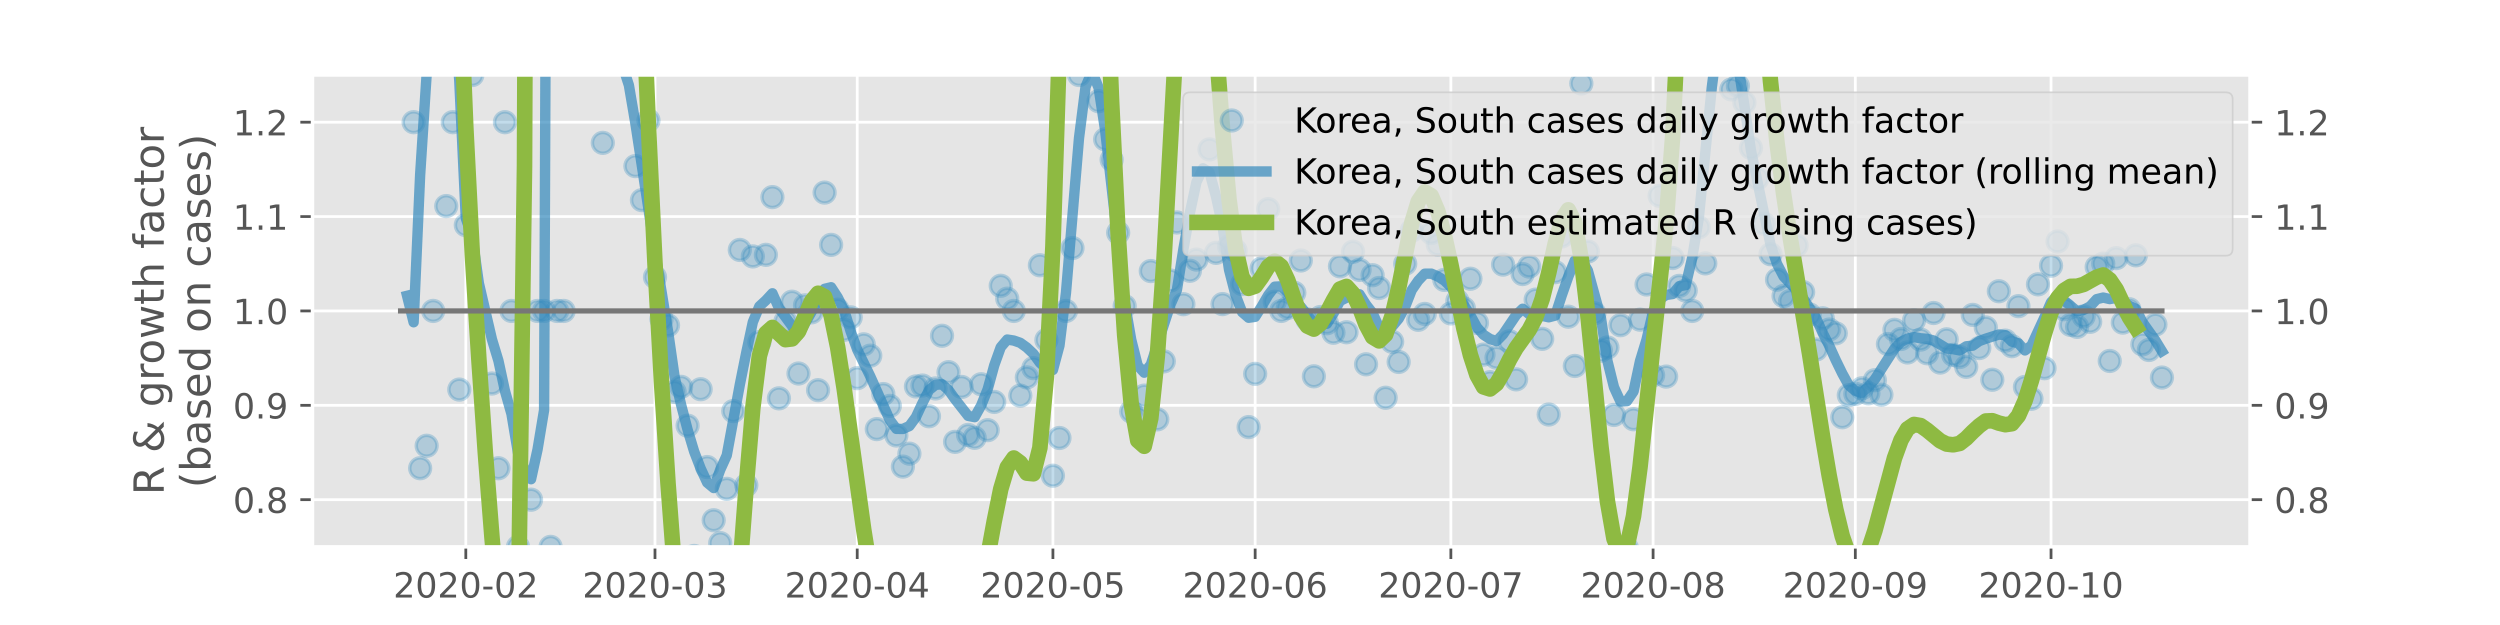 <?xml version="1.0" encoding="utf-8" standalone="no"?>
<!DOCTYPE svg PUBLIC "-//W3C//DTD SVG 1.1//EN"
  "http://www.w3.org/Graphics/SVG/1.1/DTD/svg11.dtd">
<!-- Created with matplotlib (https://matplotlib.org/) -->
<svg height="180pt" version="1.1" viewBox="0 0 720 180" width="720pt" xmlns="http://www.w3.org/2000/svg" xmlns:xlink="http://www.w3.org/1999/xlink">
 <defs>
  <style type="text/css">
*{stroke-linecap:butt;stroke-linejoin:round;}
  </style>
 </defs>
 <g id="figure_1">
  <g id="patch_1">
   <path d="M 0 180 
L 720 180 
L 720 0 
L 0 0 
z
" style="fill:#ffffff;"/>
  </g>
  <g id="axes_1">
   <g id="patch_2">
    <path d="M 90 157.5 
L 648 157.5 
L 648 21.6 
L 90 21.6 
z
" style="fill:#e5e5e5;"/>
   </g>
   <g id="matplotlib.axis_1">
    <g id="xtick_1">
     <g id="line2d_1">
      <path clip-path="url(#p3ef34dc998)" d="M 134.152 157.5 
L 134.152 21.6 
" style="fill:none;stroke:#ffffff;stroke-linecap:square;stroke-width:0.8;"/>
     </g>
     <g id="line2d_2">
      <defs>
       <path d="M 0 0 
L 0 3.5 
" id="m138431a555" style="stroke:#555555;stroke-width:0.8;"/>
      </defs>
      <g>
       <use style="fill:#555555;stroke:#555555;stroke-width:0.8;" x="134.152" xlink:href="#m138431a555" y="157.5"/>
      </g>
     </g>
     <g id="text_1">
      <!-- 2020-02 -->
      <defs>
       <path d="M 19.188 8.297 
L 53.609 8.297 
L 53.609 0 
L 7.328 0 
L 7.328 8.297 
Q 12.938 14.109 22.625 23.891 
Q 32.328 33.688 34.812 36.531 
Q 39.547 41.844 41.422 45.531 
Q 43.312 49.219 43.312 52.781 
Q 43.312 58.594 39.234 62.25 
Q 35.156 65.922 28.609 65.922 
Q 23.969 65.922 18.812 64.312 
Q 13.672 62.703 7.812 59.422 
L 7.812 69.391 
Q 13.766 71.781 18.938 73 
Q 24.125 74.219 28.422 74.219 
Q 39.75 74.219 46.484 68.547 
Q 53.219 62.891 53.219 53.422 
Q 53.219 48.922 51.531 44.891 
Q 49.859 40.875 45.406 35.406 
Q 44.188 33.984 37.641 27.219 
Q 31.109 20.453 19.188 8.297 
z
" id="DejaVuSans-50"/>
       <path d="M 31.781 66.406 
Q 24.172 66.406 20.328 58.906 
Q 16.5 51.422 16.5 36.375 
Q 16.5 21.391 20.328 13.891 
Q 24.172 6.391 31.781 6.391 
Q 39.453 6.391 43.281 13.891 
Q 47.125 21.391 47.125 36.375 
Q 47.125 51.422 43.281 58.906 
Q 39.453 66.406 31.781 66.406 
z
M 31.781 74.219 
Q 44.047 74.219 50.516 64.516 
Q 56.984 54.828 56.984 36.375 
Q 56.984 17.969 50.516 8.266 
Q 44.047 -1.422 31.781 -1.422 
Q 19.531 -1.422 13.062 8.266 
Q 6.594 17.969 6.594 36.375 
Q 6.594 54.828 13.062 64.516 
Q 19.531 74.219 31.781 74.219 
z
" id="DejaVuSans-48"/>
       <path d="M 4.891 31.391 
L 31.203 31.391 
L 31.203 23.391 
L 4.891 23.391 
z
" id="DejaVuSans-45"/>
      </defs>
      <g style="fill:#555555;" transform="translate(113.26 172.098)scale(0.1 -0.1)">
       <use xlink:href="#DejaVuSans-50"/>
       <use x="63.623" xlink:href="#DejaVuSans-48"/>
       <use x="127.246" xlink:href="#DejaVuSans-50"/>
       <use x="190.869" xlink:href="#DejaVuSans-48"/>
       <use x="254.492" xlink:href="#DejaVuSans-45"/>
       <use x="290.576" xlink:href="#DejaVuSans-48"/>
       <use x="354.199" xlink:href="#DejaVuSans-50"/>
      </g>
     </g>
    </g>
    <g id="xtick_2">
     <g id="line2d_3">
      <path clip-path="url(#p3ef34dc998)" d="M 188.636 157.5 
L 188.636 21.6 
" style="fill:none;stroke:#ffffff;stroke-linecap:square;stroke-width:0.8;"/>
     </g>
     <g id="line2d_4">
      <g>
       <use style="fill:#555555;stroke:#555555;stroke-width:0.8;" x="188.636" xlink:href="#m138431a555" y="157.5"/>
      </g>
     </g>
     <g id="text_2">
      <!-- 2020-03 -->
      <defs>
       <path d="M 40.578 39.312 
Q 47.656 37.797 51.625 33 
Q 55.609 28.219 55.609 21.188 
Q 55.609 10.406 48.188 4.484 
Q 40.766 -1.422 27.094 -1.422 
Q 22.516 -1.422 17.656 -0.516 
Q 12.797 0.391 7.625 2.203 
L 7.625 11.719 
Q 11.719 9.328 16.594 8.109 
Q 21.484 6.891 26.812 6.891 
Q 36.078 6.891 40.938 10.547 
Q 45.797 14.203 45.797 21.188 
Q 45.797 27.641 41.281 31.266 
Q 36.766 34.906 28.719 34.906 
L 20.219 34.906 
L 20.219 43.016 
L 29.109 43.016 
Q 36.375 43.016 40.234 45.922 
Q 44.094 48.828 44.094 54.297 
Q 44.094 59.906 40.109 62.906 
Q 36.141 65.922 28.719 65.922 
Q 24.656 65.922 20.016 65.031 
Q 15.375 64.156 9.812 62.312 
L 9.812 71.094 
Q 15.438 72.656 20.344 73.438 
Q 25.25 74.219 29.594 74.219 
Q 40.828 74.219 47.359 69.109 
Q 53.906 64.016 53.906 55.328 
Q 53.906 49.266 50.438 45.094 
Q 46.969 40.922 40.578 39.312 
z
" id="DejaVuSans-51"/>
      </defs>
      <g style="fill:#555555;" transform="translate(167.745 172.098)scale(0.1 -0.1)">
       <use xlink:href="#DejaVuSans-50"/>
       <use x="63.623" xlink:href="#DejaVuSans-48"/>
       <use x="127.246" xlink:href="#DejaVuSans-50"/>
       <use x="190.869" xlink:href="#DejaVuSans-48"/>
       <use x="254.492" xlink:href="#DejaVuSans-45"/>
       <use x="290.576" xlink:href="#DejaVuSans-48"/>
       <use x="354.199" xlink:href="#DejaVuSans-51"/>
      </g>
     </g>
    </g>
    <g id="xtick_3">
     <g id="line2d_5">
      <path clip-path="url(#p3ef34dc998)" d="M 246.879 157.5 
L 246.879 21.6 
" style="fill:none;stroke:#ffffff;stroke-linecap:square;stroke-width:0.8;"/>
     </g>
     <g id="line2d_6">
      <g>
       <use style="fill:#555555;stroke:#555555;stroke-width:0.8;" x="246.879" xlink:href="#m138431a555" y="157.5"/>
      </g>
     </g>
     <g id="text_3">
      <!-- 2020-04 -->
      <defs>
       <path d="M 37.797 64.312 
L 12.891 25.391 
L 37.797 25.391 
z
M 35.203 72.906 
L 47.609 72.906 
L 47.609 25.391 
L 58.016 25.391 
L 58.016 17.188 
L 47.609 17.188 
L 47.609 0 
L 37.797 0 
L 37.797 17.188 
L 4.891 17.188 
L 4.891 26.703 
z
" id="DejaVuSans-52"/>
      </defs>
      <g style="fill:#555555;" transform="translate(225.987 172.098)scale(0.1 -0.1)">
       <use xlink:href="#DejaVuSans-50"/>
       <use x="63.623" xlink:href="#DejaVuSans-48"/>
       <use x="127.246" xlink:href="#DejaVuSans-50"/>
       <use x="190.869" xlink:href="#DejaVuSans-48"/>
       <use x="254.492" xlink:href="#DejaVuSans-45"/>
       <use x="290.576" xlink:href="#DejaVuSans-48"/>
       <use x="354.199" xlink:href="#DejaVuSans-52"/>
      </g>
     </g>
    </g>
    <g id="xtick_4">
     <g id="line2d_7">
      <path clip-path="url(#p3ef34dc998)" d="M 303.242 157.5 
L 303.242 21.6 
" style="fill:none;stroke:#ffffff;stroke-linecap:square;stroke-width:0.8;"/>
     </g>
     <g id="line2d_8">
      <g>
       <use style="fill:#555555;stroke:#555555;stroke-width:0.8;" x="303.242" xlink:href="#m138431a555" y="157.5"/>
      </g>
     </g>
     <g id="text_4">
      <!-- 2020-05 -->
      <defs>
       <path d="M 10.797 72.906 
L 49.516 72.906 
L 49.516 64.594 
L 19.828 64.594 
L 19.828 46.734 
Q 21.969 47.469 24.109 47.828 
Q 26.266 48.188 28.422 48.188 
Q 40.625 48.188 47.75 41.5 
Q 54.891 34.812 54.891 23.391 
Q 54.891 11.625 47.562 5.094 
Q 40.234 -1.422 26.906 -1.422 
Q 22.312 -1.422 17.547 -0.641 
Q 12.797 0.141 7.719 1.703 
L 7.719 11.625 
Q 12.109 9.234 16.797 8.062 
Q 21.484 6.891 26.703 6.891 
Q 35.156 6.891 40.078 11.328 
Q 45.016 15.766 45.016 23.391 
Q 45.016 31 40.078 35.438 
Q 35.156 39.891 26.703 39.891 
Q 22.75 39.891 18.812 39.016 
Q 14.891 38.141 10.797 36.281 
z
" id="DejaVuSans-53"/>
      </defs>
      <g style="fill:#555555;" transform="translate(282.351 172.098)scale(0.1 -0.1)">
       <use xlink:href="#DejaVuSans-50"/>
       <use x="63.623" xlink:href="#DejaVuSans-48"/>
       <use x="127.246" xlink:href="#DejaVuSans-50"/>
       <use x="190.869" xlink:href="#DejaVuSans-48"/>
       <use x="254.492" xlink:href="#DejaVuSans-45"/>
       <use x="290.576" xlink:href="#DejaVuSans-48"/>
       <use x="354.199" xlink:href="#DejaVuSans-53"/>
      </g>
     </g>
    </g>
    <g id="xtick_5">
     <g id="line2d_9">
      <path clip-path="url(#p3ef34dc998)" d="M 361.485 157.5 
L 361.485 21.6 
" style="fill:none;stroke:#ffffff;stroke-linecap:square;stroke-width:0.8;"/>
     </g>
     <g id="line2d_10">
      <g>
       <use style="fill:#555555;stroke:#555555;stroke-width:0.8;" x="361.485" xlink:href="#m138431a555" y="157.5"/>
      </g>
     </g>
     <g id="text_5">
      <!-- 2020-06 -->
      <defs>
       <path d="M 33.016 40.375 
Q 26.375 40.375 22.484 35.828 
Q 18.609 31.297 18.609 23.391 
Q 18.609 15.531 22.484 10.953 
Q 26.375 6.391 33.016 6.391 
Q 39.656 6.391 43.531 10.953 
Q 47.406 15.531 47.406 23.391 
Q 47.406 31.297 43.531 35.828 
Q 39.656 40.375 33.016 40.375 
z
M 52.594 71.297 
L 52.594 62.312 
Q 48.875 64.062 45.094 64.984 
Q 41.312 65.922 37.594 65.922 
Q 27.828 65.922 22.672 59.328 
Q 17.531 52.734 16.797 39.406 
Q 19.672 43.656 24.016 45.922 
Q 28.375 48.188 33.594 48.188 
Q 44.578 48.188 50.953 41.516 
Q 57.328 34.859 57.328 23.391 
Q 57.328 12.156 50.688 5.359 
Q 44.047 -1.422 33.016 -1.422 
Q 20.359 -1.422 13.672 8.266 
Q 6.984 17.969 6.984 36.375 
Q 6.984 53.656 15.188 63.938 
Q 23.391 74.219 37.203 74.219 
Q 40.922 74.219 44.703 73.484 
Q 48.484 72.75 52.594 71.297 
z
" id="DejaVuSans-54"/>
      </defs>
      <g style="fill:#555555;" transform="translate(340.593 172.098)scale(0.1 -0.1)">
       <use xlink:href="#DejaVuSans-50"/>
       <use x="63.623" xlink:href="#DejaVuSans-48"/>
       <use x="127.246" xlink:href="#DejaVuSans-50"/>
       <use x="190.869" xlink:href="#DejaVuSans-48"/>
       <use x="254.492" xlink:href="#DejaVuSans-45"/>
       <use x="290.576" xlink:href="#DejaVuSans-48"/>
       <use x="354.199" xlink:href="#DejaVuSans-54"/>
      </g>
     </g>
    </g>
    <g id="xtick_6">
     <g id="line2d_11">
      <path clip-path="url(#p3ef34dc998)" d="M 417.848 157.5 
L 417.848 21.6 
" style="fill:none;stroke:#ffffff;stroke-linecap:square;stroke-width:0.8;"/>
     </g>
     <g id="line2d_12">
      <g>
       <use style="fill:#555555;stroke:#555555;stroke-width:0.8;" x="417.848" xlink:href="#m138431a555" y="157.5"/>
      </g>
     </g>
     <g id="text_6">
      <!-- 2020-07 -->
      <defs>
       <path d="M 8.203 72.906 
L 55.078 72.906 
L 55.078 68.703 
L 28.609 0 
L 18.312 0 
L 43.219 64.594 
L 8.203 64.594 
z
" id="DejaVuSans-55"/>
      </defs>
      <g style="fill:#555555;" transform="translate(396.957 172.098)scale(0.1 -0.1)">
       <use xlink:href="#DejaVuSans-50"/>
       <use x="63.623" xlink:href="#DejaVuSans-48"/>
       <use x="127.246" xlink:href="#DejaVuSans-50"/>
       <use x="190.869" xlink:href="#DejaVuSans-48"/>
       <use x="254.492" xlink:href="#DejaVuSans-45"/>
       <use x="290.576" xlink:href="#DejaVuSans-48"/>
       <use x="354.199" xlink:href="#DejaVuSans-55"/>
      </g>
     </g>
    </g>
    <g id="xtick_7">
     <g id="line2d_13">
      <path clip-path="url(#p3ef34dc998)" d="M 476.091 157.5 
L 476.091 21.6 
" style="fill:none;stroke:#ffffff;stroke-linecap:square;stroke-width:0.8;"/>
     </g>
     <g id="line2d_14">
      <g>
       <use style="fill:#555555;stroke:#555555;stroke-width:0.8;" x="476.091" xlink:href="#m138431a555" y="157.5"/>
      </g>
     </g>
     <g id="text_7">
      <!-- 2020-08 -->
      <defs>
       <path d="M 31.781 34.625 
Q 24.75 34.625 20.719 30.859 
Q 16.703 27.094 16.703 20.516 
Q 16.703 13.922 20.719 10.156 
Q 24.75 6.391 31.781 6.391 
Q 38.812 6.391 42.859 10.172 
Q 46.922 13.969 46.922 20.516 
Q 46.922 27.094 42.891 30.859 
Q 38.875 34.625 31.781 34.625 
z
M 21.922 38.812 
Q 15.578 40.375 12.031 44.719 
Q 8.5 49.078 8.5 55.328 
Q 8.5 64.062 14.719 69.141 
Q 20.953 74.219 31.781 74.219 
Q 42.672 74.219 48.875 69.141 
Q 55.078 64.062 55.078 55.328 
Q 55.078 49.078 51.531 44.719 
Q 48 40.375 41.703 38.812 
Q 48.828 37.156 52.797 32.312 
Q 56.781 27.484 56.781 20.516 
Q 56.781 9.906 50.312 4.234 
Q 43.844 -1.422 31.781 -1.422 
Q 19.734 -1.422 13.25 4.234 
Q 6.781 9.906 6.781 20.516 
Q 6.781 27.484 10.781 32.312 
Q 14.797 37.156 21.922 38.812 
z
M 18.312 54.391 
Q 18.312 48.734 21.844 45.562 
Q 25.391 42.391 31.781 42.391 
Q 38.141 42.391 41.719 45.562 
Q 45.312 48.734 45.312 54.391 
Q 45.312 60.062 41.719 63.234 
Q 38.141 66.406 31.781 66.406 
Q 25.391 66.406 21.844 63.234 
Q 18.312 60.062 18.312 54.391 
z
" id="DejaVuSans-56"/>
      </defs>
      <g style="fill:#555555;" transform="translate(455.2 172.098)scale(0.1 -0.1)">
       <use xlink:href="#DejaVuSans-50"/>
       <use x="63.623" xlink:href="#DejaVuSans-48"/>
       <use x="127.246" xlink:href="#DejaVuSans-50"/>
       <use x="190.869" xlink:href="#DejaVuSans-48"/>
       <use x="254.492" xlink:href="#DejaVuSans-45"/>
       <use x="290.576" xlink:href="#DejaVuSans-48"/>
       <use x="354.199" xlink:href="#DejaVuSans-56"/>
      </g>
     </g>
    </g>
    <g id="xtick_8">
     <g id="line2d_15">
      <path clip-path="url(#p3ef34dc998)" d="M 534.333 157.5 
L 534.333 21.6 
" style="fill:none;stroke:#ffffff;stroke-linecap:square;stroke-width:0.8;"/>
     </g>
     <g id="line2d_16">
      <g>
       <use style="fill:#555555;stroke:#555555;stroke-width:0.8;" x="534.333" xlink:href="#m138431a555" y="157.5"/>
      </g>
     </g>
     <g id="text_8">
      <!-- 2020-09 -->
      <defs>
       <path d="M 10.984 1.516 
L 10.984 10.5 
Q 14.703 8.734 18.5 7.812 
Q 22.312 6.891 25.984 6.891 
Q 35.75 6.891 40.891 13.453 
Q 46.047 20.016 46.781 33.406 
Q 43.953 29.203 39.594 26.953 
Q 35.25 24.703 29.984 24.703 
Q 19.047 24.703 12.672 31.312 
Q 6.297 37.938 6.297 49.422 
Q 6.297 60.641 12.938 67.422 
Q 19.578 74.219 30.609 74.219 
Q 43.266 74.219 49.922 64.516 
Q 56.594 54.828 56.594 36.375 
Q 56.594 19.141 48.406 8.859 
Q 40.234 -1.422 26.422 -1.422 
Q 22.703 -1.422 18.891 -0.688 
Q 15.094 0.047 10.984 1.516 
z
M 30.609 32.422 
Q 37.25 32.422 41.125 36.953 
Q 45.016 41.5 45.016 49.422 
Q 45.016 57.281 41.125 61.844 
Q 37.25 66.406 30.609 66.406 
Q 23.969 66.406 20.094 61.844 
Q 16.219 57.281 16.219 49.422 
Q 16.219 41.5 20.094 36.953 
Q 23.969 32.422 30.609 32.422 
z
" id="DejaVuSans-57"/>
      </defs>
      <g style="fill:#555555;" transform="translate(513.442 172.098)scale(0.1 -0.1)">
       <use xlink:href="#DejaVuSans-50"/>
       <use x="63.623" xlink:href="#DejaVuSans-48"/>
       <use x="127.246" xlink:href="#DejaVuSans-50"/>
       <use x="190.869" xlink:href="#DejaVuSans-48"/>
       <use x="254.492" xlink:href="#DejaVuSans-45"/>
       <use x="290.576" xlink:href="#DejaVuSans-48"/>
       <use x="354.199" xlink:href="#DejaVuSans-57"/>
      </g>
     </g>
    </g>
    <g id="xtick_9">
     <g id="line2d_17">
      <path clip-path="url(#p3ef34dc998)" d="M 590.697 157.5 
L 590.697 21.6 
" style="fill:none;stroke:#ffffff;stroke-linecap:square;stroke-width:0.8;"/>
     </g>
     <g id="line2d_18">
      <g>
       <use style="fill:#555555;stroke:#555555;stroke-width:0.8;" x="590.697" xlink:href="#m138431a555" y="157.5"/>
      </g>
     </g>
     <g id="text_9">
      <!-- 2020-10 -->
      <defs>
       <path d="M 12.406 8.297 
L 28.516 8.297 
L 28.516 63.922 
L 10.984 60.406 
L 10.984 69.391 
L 28.422 72.906 
L 38.281 72.906 
L 38.281 8.297 
L 54.391 8.297 
L 54.391 0 
L 12.406 0 
z
" id="DejaVuSans-49"/>
      </defs>
      <g style="fill:#555555;" transform="translate(569.806 172.098)scale(0.1 -0.1)">
       <use xlink:href="#DejaVuSans-50"/>
       <use x="63.623" xlink:href="#DejaVuSans-48"/>
       <use x="127.246" xlink:href="#DejaVuSans-50"/>
       <use x="190.869" xlink:href="#DejaVuSans-48"/>
       <use x="254.492" xlink:href="#DejaVuSans-45"/>
       <use x="290.576" xlink:href="#DejaVuSans-49"/>
       <use x="354.199" xlink:href="#DejaVuSans-48"/>
      </g>
     </g>
    </g>
   </g>
   <g id="matplotlib.axis_2">
    <g id="ytick_1">
     <g id="line2d_19">
      <path clip-path="url(#p3ef34dc998)" d="M 90 143.91 
L 648 143.91 
" style="fill:none;stroke:#ffffff;stroke-linecap:square;stroke-width:0.8;"/>
     </g>
     <g id="line2d_20">
      <defs>
       <path d="M 0 0 
L -3.5 0 
" id="mc647074541" style="stroke:#555555;stroke-width:0.8;"/>
      </defs>
      <g>
       <use style="fill:#555555;stroke:#555555;stroke-width:0.8;" x="90" xlink:href="#mc647074541" y="143.91"/>
      </g>
     </g>
     <g id="line2d_21">
      <defs>
       <path d="M 0 0 
L 3.5 0 
" id="m07dacaa3c4" style="stroke:#555555;stroke-width:0.8;"/>
      </defs>
      <g>
       <use style="fill:#555555;stroke:#555555;stroke-width:0.8;" x="648" xlink:href="#m07dacaa3c4" y="143.91"/>
      </g>
     </g>
     <g id="text_10">
      <!-- 0.8 -->
      <defs>
       <path d="M 10.688 12.406 
L 21 12.406 
L 21 0 
L 10.688 0 
z
" id="DejaVuSans-46"/>
      </defs>
      <g style="fill:#555555;" transform="translate(67.097 147.709)scale(0.1 -0.1)">
       <use xlink:href="#DejaVuSans-48"/>
       <use x="63.623" xlink:href="#DejaVuSans-46"/>
       <use x="95.41" xlink:href="#DejaVuSans-56"/>
      </g>
     </g>
     <g id="text_11">
      <!-- 0.8 -->
      <g style="fill:#555555;" transform="translate(655 147.709)scale(0.1 -0.1)">
       <use xlink:href="#DejaVuSans-48"/>
       <use x="63.623" xlink:href="#DejaVuSans-46"/>
       <use x="95.41" xlink:href="#DejaVuSans-56"/>
      </g>
     </g>
    </g>
    <g id="ytick_2">
     <g id="line2d_22">
      <path clip-path="url(#p3ef34dc998)" d="M 90 116.73 
L 648 116.73 
" style="fill:none;stroke:#ffffff;stroke-linecap:square;stroke-width:0.8;"/>
     </g>
     <g id="line2d_23">
      <g>
       <use style="fill:#555555;stroke:#555555;stroke-width:0.8;" x="90" xlink:href="#mc647074541" y="116.73"/>
      </g>
     </g>
     <g id="line2d_24">
      <g>
       <use style="fill:#555555;stroke:#555555;stroke-width:0.8;" x="648" xlink:href="#m07dacaa3c4" y="116.73"/>
      </g>
     </g>
     <g id="text_12">
      <!-- 0.9 -->
      <g style="fill:#555555;" transform="translate(67.097 120.529)scale(0.1 -0.1)">
       <use xlink:href="#DejaVuSans-48"/>
       <use x="63.623" xlink:href="#DejaVuSans-46"/>
       <use x="95.41" xlink:href="#DejaVuSans-57"/>
      </g>
     </g>
     <g id="text_13">
      <!-- 0.9 -->
      <g style="fill:#555555;" transform="translate(655 120.529)scale(0.1 -0.1)">
       <use xlink:href="#DejaVuSans-48"/>
       <use x="63.623" xlink:href="#DejaVuSans-46"/>
       <use x="95.41" xlink:href="#DejaVuSans-57"/>
      </g>
     </g>
    </g>
    <g id="ytick_3">
     <g id="line2d_25">
      <path clip-path="url(#p3ef34dc998)" d="M 90 89.55 
L 648 89.55 
" style="fill:none;stroke:#ffffff;stroke-linecap:square;stroke-width:0.8;"/>
     </g>
     <g id="line2d_26">
      <g>
       <use style="fill:#555555;stroke:#555555;stroke-width:0.8;" x="90" xlink:href="#mc647074541" y="89.55"/>
      </g>
     </g>
     <g id="line2d_27">
      <g>
       <use style="fill:#555555;stroke:#555555;stroke-width:0.8;" x="648" xlink:href="#m07dacaa3c4" y="89.55"/>
      </g>
     </g>
     <g id="text_14">
      <!-- 1.0 -->
      <g style="fill:#555555;" transform="translate(67.097 93.349)scale(0.1 -0.1)">
       <use xlink:href="#DejaVuSans-49"/>
       <use x="63.623" xlink:href="#DejaVuSans-46"/>
       <use x="95.41" xlink:href="#DejaVuSans-48"/>
      </g>
     </g>
     <g id="text_15">
      <!-- 1.0 -->
      <g style="fill:#555555;" transform="translate(655 93.349)scale(0.1 -0.1)">
       <use xlink:href="#DejaVuSans-49"/>
       <use x="63.623" xlink:href="#DejaVuSans-46"/>
       <use x="95.41" xlink:href="#DejaVuSans-48"/>
      </g>
     </g>
    </g>
    <g id="ytick_4">
     <g id="line2d_28">
      <path clip-path="url(#p3ef34dc998)" d="M 90 62.37 
L 648 62.37 
" style="fill:none;stroke:#ffffff;stroke-linecap:square;stroke-width:0.8;"/>
     </g>
     <g id="line2d_29">
      <g>
       <use style="fill:#555555;stroke:#555555;stroke-width:0.8;" x="90" xlink:href="#mc647074541" y="62.37"/>
      </g>
     </g>
     <g id="line2d_30">
      <g>
       <use style="fill:#555555;stroke:#555555;stroke-width:0.8;" x="648" xlink:href="#m07dacaa3c4" y="62.37"/>
      </g>
     </g>
     <g id="text_16">
      <!-- 1.1 -->
      <g style="fill:#555555;" transform="translate(67.097 66.169)scale(0.1 -0.1)">
       <use xlink:href="#DejaVuSans-49"/>
       <use x="63.623" xlink:href="#DejaVuSans-46"/>
       <use x="95.41" xlink:href="#DejaVuSans-49"/>
      </g>
     </g>
     <g id="text_17">
      <!-- 1.1 -->
      <g style="fill:#555555;" transform="translate(655 66.169)scale(0.1 -0.1)">
       <use xlink:href="#DejaVuSans-49"/>
       <use x="63.623" xlink:href="#DejaVuSans-46"/>
       <use x="95.41" xlink:href="#DejaVuSans-49"/>
      </g>
     </g>
    </g>
    <g id="ytick_5">
     <g id="line2d_31">
      <path clip-path="url(#p3ef34dc998)" d="M 90 35.19 
L 648 35.19 
" style="fill:none;stroke:#ffffff;stroke-linecap:square;stroke-width:0.8;"/>
     </g>
     <g id="line2d_32">
      <g>
       <use style="fill:#555555;stroke:#555555;stroke-width:0.8;" x="90" xlink:href="#mc647074541" y="35.19"/>
      </g>
     </g>
     <g id="line2d_33">
      <g>
       <use style="fill:#555555;stroke:#555555;stroke-width:0.8;" x="648" xlink:href="#m07dacaa3c4" y="35.19"/>
      </g>
     </g>
     <g id="text_18">
      <!-- 1.2 -->
      <g style="fill:#555555;" transform="translate(67.097 38.989)scale(0.1 -0.1)">
       <use xlink:href="#DejaVuSans-49"/>
       <use x="63.623" xlink:href="#DejaVuSans-46"/>
       <use x="95.41" xlink:href="#DejaVuSans-50"/>
      </g>
     </g>
     <g id="text_19">
      <!-- 1.2 -->
      <g style="fill:#555555;" transform="translate(655 38.989)scale(0.1 -0.1)">
       <use xlink:href="#DejaVuSans-49"/>
       <use x="63.623" xlink:href="#DejaVuSans-46"/>
       <use x="95.41" xlink:href="#DejaVuSans-50"/>
      </g>
     </g>
    </g>
    <g id="text_20">
     <!-- R &amp; growth factor -->
     <defs>
      <path d="M 44.391 34.188 
Q 47.562 33.109 50.562 29.594 
Q 53.562 26.078 56.594 19.922 
L 66.609 0 
L 56 0 
L 46.688 18.703 
Q 43.062 26.031 39.672 28.422 
Q 36.281 30.812 30.422 30.812 
L 19.672 30.812 
L 19.672 0 
L 9.812 0 
L 9.812 72.906 
L 32.078 72.906 
Q 44.578 72.906 50.734 67.672 
Q 56.891 62.453 56.891 51.906 
Q 56.891 45.016 53.688 40.469 
Q 50.484 35.938 44.391 34.188 
z
M 19.672 64.797 
L 19.672 38.922 
L 32.078 38.922 
Q 39.203 38.922 42.844 42.219 
Q 46.484 45.516 46.484 51.906 
Q 46.484 58.297 42.844 61.547 
Q 39.203 64.797 32.078 64.797 
z
" id="DejaVuSans-82"/>
      <path id="DejaVuSans-32"/>
      <path d="M 24.312 39.203 
Q 19.875 35.25 17.797 31.312 
Q 15.719 27.391 15.719 23.094 
Q 15.719 15.969 20.891 11.234 
Q 26.078 6.5 33.891 6.5 
Q 38.531 6.5 42.578 8.031 
Q 46.625 9.578 50.203 12.703 
z
M 31.203 44.672 
L 56 19.281 
Q 58.891 23.641 60.5 28.594 
Q 62.109 33.547 62.406 39.109 
L 71.484 39.109 
Q 70.906 32.672 68.359 26.359 
Q 65.828 20.062 61.281 13.922 
L 74.906 0 
L 62.594 0 
L 55.609 7.172 
Q 50.531 2.828 44.969 0.703 
Q 39.406 -1.422 33.016 -1.422 
Q 21.234 -1.422 13.766 5.297 
Q 6.297 12.016 6.297 22.516 
Q 6.297 28.766 9.562 34.25 
Q 12.844 39.75 19.391 44.578 
Q 17.047 47.656 15.812 50.703 
Q 14.594 53.766 14.594 56.688 
Q 14.594 64.594 20.016 69.406 
Q 25.438 74.219 34.422 74.219 
Q 38.484 74.219 42.5 73.344 
Q 46.531 72.469 50.688 70.703 
L 50.688 61.812 
Q 46.438 64.109 42.578 65.297 
Q 38.719 66.5 35.406 66.5 
Q 30.281 66.5 27.078 63.781 
Q 23.875 61.078 23.875 56.781 
Q 23.875 54.297 25.312 51.781 
Q 26.766 49.266 31.203 44.672 
z
" id="DejaVuSans-38"/>
      <path d="M 45.406 27.984 
Q 45.406 37.75 41.375 43.109 
Q 37.359 48.484 30.078 48.484 
Q 22.859 48.484 18.828 43.109 
Q 14.797 37.75 14.797 27.984 
Q 14.797 18.266 18.828 12.891 
Q 22.859 7.516 30.078 7.516 
Q 37.359 7.516 41.375 12.891 
Q 45.406 18.266 45.406 27.984 
z
M 54.391 6.781 
Q 54.391 -7.172 48.188 -13.984 
Q 42 -20.797 29.203 -20.797 
Q 24.469 -20.797 20.266 -20.094 
Q 16.062 -19.391 12.109 -17.922 
L 12.109 -9.188 
Q 16.062 -11.328 19.922 -12.344 
Q 23.781 -13.375 27.781 -13.375 
Q 36.625 -13.375 41.016 -8.766 
Q 45.406 -4.156 45.406 5.172 
L 45.406 9.625 
Q 42.625 4.781 38.281 2.391 
Q 33.938 0 27.875 0 
Q 17.828 0 11.672 7.656 
Q 5.516 15.328 5.516 27.984 
Q 5.516 40.672 11.672 48.328 
Q 17.828 56 27.875 56 
Q 33.938 56 38.281 53.609 
Q 42.625 51.219 45.406 46.391 
L 45.406 54.688 
L 54.391 54.688 
z
" id="DejaVuSans-103"/>
      <path d="M 41.109 46.297 
Q 39.594 47.172 37.812 47.578 
Q 36.031 48 33.891 48 
Q 26.266 48 22.188 43.047 
Q 18.109 38.094 18.109 28.812 
L 18.109 0 
L 9.078 0 
L 9.078 54.688 
L 18.109 54.688 
L 18.109 46.188 
Q 20.953 51.172 25.484 53.578 
Q 30.031 56 36.531 56 
Q 37.453 56 38.578 55.875 
Q 39.703 55.766 41.062 55.516 
z
" id="DejaVuSans-114"/>
      <path d="M 30.609 48.391 
Q 23.391 48.391 19.188 42.75 
Q 14.984 37.109 14.984 27.297 
Q 14.984 17.484 19.156 11.844 
Q 23.344 6.203 30.609 6.203 
Q 37.797 6.203 41.984 11.859 
Q 46.188 17.531 46.188 27.297 
Q 46.188 37.016 41.984 42.703 
Q 37.797 48.391 30.609 48.391 
z
M 30.609 56 
Q 42.328 56 49.016 48.375 
Q 55.719 40.766 55.719 27.297 
Q 55.719 13.875 49.016 6.219 
Q 42.328 -1.422 30.609 -1.422 
Q 18.844 -1.422 12.172 6.219 
Q 5.516 13.875 5.516 27.297 
Q 5.516 40.766 12.172 48.375 
Q 18.844 56 30.609 56 
z
" id="DejaVuSans-111"/>
      <path d="M 4.203 54.688 
L 13.188 54.688 
L 24.422 12.016 
L 35.594 54.688 
L 46.188 54.688 
L 57.422 12.016 
L 68.609 54.688 
L 77.594 54.688 
L 63.281 0 
L 52.688 0 
L 40.922 44.828 
L 29.109 0 
L 18.5 0 
z
" id="DejaVuSans-119"/>
      <path d="M 18.312 70.219 
L 18.312 54.688 
L 36.812 54.688 
L 36.812 47.703 
L 18.312 47.703 
L 18.312 18.016 
Q 18.312 11.328 20.141 9.422 
Q 21.969 7.516 27.594 7.516 
L 36.812 7.516 
L 36.812 0 
L 27.594 0 
Q 17.188 0 13.234 3.875 
Q 9.281 7.766 9.281 18.016 
L 9.281 47.703 
L 2.688 47.703 
L 2.688 54.688 
L 9.281 54.688 
L 9.281 70.219 
z
" id="DejaVuSans-116"/>
      <path d="M 54.891 33.016 
L 54.891 0 
L 45.906 0 
L 45.906 32.719 
Q 45.906 40.484 42.875 44.328 
Q 39.844 48.188 33.797 48.188 
Q 26.516 48.188 22.312 43.547 
Q 18.109 38.922 18.109 30.906 
L 18.109 0 
L 9.078 0 
L 9.078 75.984 
L 18.109 75.984 
L 18.109 46.188 
Q 21.344 51.125 25.703 53.562 
Q 30.078 56 35.797 56 
Q 45.219 56 50.047 50.172 
Q 54.891 44.344 54.891 33.016 
z
" id="DejaVuSans-104"/>
      <path d="M 37.109 75.984 
L 37.109 68.5 
L 28.516 68.5 
Q 23.688 68.5 21.797 66.547 
Q 19.922 64.594 19.922 59.516 
L 19.922 54.688 
L 34.719 54.688 
L 34.719 47.703 
L 19.922 47.703 
L 19.922 0 
L 10.891 0 
L 10.891 47.703 
L 2.297 47.703 
L 2.297 54.688 
L 10.891 54.688 
L 10.891 58.5 
Q 10.891 67.625 15.141 71.797 
Q 19.391 75.984 28.609 75.984 
z
" id="DejaVuSans-102"/>
      <path d="M 34.281 27.484 
Q 23.391 27.484 19.188 25 
Q 14.984 22.516 14.984 16.5 
Q 14.984 11.719 18.141 8.906 
Q 21.297 6.109 26.703 6.109 
Q 34.188 6.109 38.703 11.406 
Q 43.219 16.703 43.219 25.484 
L 43.219 27.484 
z
M 52.203 31.203 
L 52.203 0 
L 43.219 0 
L 43.219 8.297 
Q 40.141 3.328 35.547 0.953 
Q 30.953 -1.422 24.312 -1.422 
Q 15.922 -1.422 10.953 3.297 
Q 6 8.016 6 15.922 
Q 6 25.141 12.172 29.828 
Q 18.359 34.516 30.609 34.516 
L 43.219 34.516 
L 43.219 35.406 
Q 43.219 41.609 39.141 45 
Q 35.062 48.391 27.688 48.391 
Q 23 48.391 18.547 47.266 
Q 14.109 46.141 10.016 43.891 
L 10.016 52.203 
Q 14.938 54.109 19.578 55.047 
Q 24.219 56 28.609 56 
Q 40.484 56 46.344 49.844 
Q 52.203 43.703 52.203 31.203 
z
" id="DejaVuSans-97"/>
      <path d="M 48.781 52.594 
L 48.781 44.188 
Q 44.969 46.297 41.141 47.344 
Q 37.312 48.391 33.406 48.391 
Q 24.656 48.391 19.812 42.844 
Q 14.984 37.312 14.984 27.297 
Q 14.984 17.281 19.812 11.734 
Q 24.656 6.203 33.406 6.203 
Q 37.312 6.203 41.141 7.25 
Q 44.969 8.297 48.781 10.406 
L 48.781 2.094 
Q 45.016 0.344 40.984 -0.531 
Q 36.969 -1.422 32.422 -1.422 
Q 20.062 -1.422 12.781 6.344 
Q 5.516 14.109 5.516 27.297 
Q 5.516 40.672 12.859 48.328 
Q 20.219 56 33.016 56 
Q 37.156 56 41.109 55.141 
Q 45.062 54.297 48.781 52.594 
z
" id="DejaVuSans-99"/>
     </defs>
     <g style="fill:#555555;" transform="translate(47.164 142.57)rotate(-90)scale(0.12 -0.12)">
      <use xlink:href="#DejaVuSans-82"/>
      <use x="69.482" xlink:href="#DejaVuSans-32"/>
      <use x="101.27" xlink:href="#DejaVuSans-38"/>
      <use x="179.248" xlink:href="#DejaVuSans-32"/>
      <use x="211.035" xlink:href="#DejaVuSans-103"/>
      <use x="274.512" xlink:href="#DejaVuSans-114"/>
      <use x="313.375" xlink:href="#DejaVuSans-111"/>
      <use x="374.557" xlink:href="#DejaVuSans-119"/>
      <use x="456.344" xlink:href="#DejaVuSans-116"/>
      <use x="495.553" xlink:href="#DejaVuSans-104"/>
      <use x="558.932" xlink:href="#DejaVuSans-32"/>
      <use x="590.719" xlink:href="#DejaVuSans-102"/>
      <use x="625.924" xlink:href="#DejaVuSans-97"/>
      <use x="687.203" xlink:href="#DejaVuSans-99"/>
      <use x="742.184" xlink:href="#DejaVuSans-116"/>
      <use x="781.393" xlink:href="#DejaVuSans-111"/>
      <use x="842.574" xlink:href="#DejaVuSans-114"/>
     </g>
     <!-- (based on cases) -->
     <defs>
      <path d="M 31 75.875 
Q 24.469 64.656 21.281 53.656 
Q 18.109 42.672 18.109 31.391 
Q 18.109 20.125 21.312 9.062 
Q 24.516 -2 31 -13.188 
L 23.188 -13.188 
Q 15.875 -1.703 12.234 9.375 
Q 8.594 20.453 8.594 31.391 
Q 8.594 42.281 12.203 53.312 
Q 15.828 64.359 23.188 75.875 
z
" id="DejaVuSans-40"/>
      <path d="M 48.688 27.297 
Q 48.688 37.203 44.609 42.844 
Q 40.531 48.484 33.406 48.484 
Q 26.266 48.484 22.188 42.844 
Q 18.109 37.203 18.109 27.297 
Q 18.109 17.391 22.188 11.75 
Q 26.266 6.109 33.406 6.109 
Q 40.531 6.109 44.609 11.75 
Q 48.688 17.391 48.688 27.297 
z
M 18.109 46.391 
Q 20.953 51.266 25.266 53.625 
Q 29.594 56 35.594 56 
Q 45.562 56 51.781 48.094 
Q 58.016 40.188 58.016 27.297 
Q 58.016 14.406 51.781 6.484 
Q 45.562 -1.422 35.594 -1.422 
Q 29.594 -1.422 25.266 0.953 
Q 20.953 3.328 18.109 8.203 
L 18.109 0 
L 9.078 0 
L 9.078 75.984 
L 18.109 75.984 
z
" id="DejaVuSans-98"/>
      <path d="M 44.281 53.078 
L 44.281 44.578 
Q 40.484 46.531 36.375 47.5 
Q 32.281 48.484 27.875 48.484 
Q 21.188 48.484 17.844 46.438 
Q 14.5 44.391 14.5 40.281 
Q 14.5 37.156 16.891 35.375 
Q 19.281 33.594 26.516 31.984 
L 29.594 31.297 
Q 39.156 29.25 43.188 25.516 
Q 47.219 21.781 47.219 15.094 
Q 47.219 7.469 41.188 3.016 
Q 35.156 -1.422 24.609 -1.422 
Q 20.219 -1.422 15.453 -0.562 
Q 10.688 0.297 5.422 2 
L 5.422 11.281 
Q 10.406 8.688 15.234 7.391 
Q 20.062 6.109 24.812 6.109 
Q 31.156 6.109 34.562 8.281 
Q 37.984 10.453 37.984 14.406 
Q 37.984 18.062 35.516 20.016 
Q 33.062 21.969 24.703 23.781 
L 21.578 24.516 
Q 13.234 26.266 9.516 29.906 
Q 5.812 33.547 5.812 39.891 
Q 5.812 47.609 11.281 51.797 
Q 16.75 56 26.812 56 
Q 31.781 56 36.172 55.266 
Q 40.578 54.547 44.281 53.078 
z
" id="DejaVuSans-115"/>
      <path d="M 56.203 29.594 
L 56.203 25.203 
L 14.891 25.203 
Q 15.484 15.922 20.484 11.062 
Q 25.484 6.203 34.422 6.203 
Q 39.594 6.203 44.453 7.469 
Q 49.312 8.734 54.109 11.281 
L 54.109 2.781 
Q 49.266 0.734 44.188 -0.344 
Q 39.109 -1.422 33.891 -1.422 
Q 20.797 -1.422 13.156 6.188 
Q 5.516 13.812 5.516 26.812 
Q 5.516 40.234 12.766 48.109 
Q 20.016 56 32.328 56 
Q 43.359 56 49.781 48.891 
Q 56.203 41.797 56.203 29.594 
z
M 47.219 32.234 
Q 47.125 39.594 43.094 43.984 
Q 39.062 48.391 32.422 48.391 
Q 24.906 48.391 20.391 44.141 
Q 15.875 39.891 15.188 32.172 
z
" id="DejaVuSans-101"/>
      <path d="M 45.406 46.391 
L 45.406 75.984 
L 54.391 75.984 
L 54.391 0 
L 45.406 0 
L 45.406 8.203 
Q 42.578 3.328 38.25 0.953 
Q 33.938 -1.422 27.875 -1.422 
Q 17.969 -1.422 11.734 6.484 
Q 5.516 14.406 5.516 27.297 
Q 5.516 40.188 11.734 48.094 
Q 17.969 56 27.875 56 
Q 33.938 56 38.25 53.625 
Q 42.578 51.266 45.406 46.391 
z
M 14.797 27.297 
Q 14.797 17.391 18.875 11.75 
Q 22.953 6.109 30.078 6.109 
Q 37.203 6.109 41.297 11.75 
Q 45.406 17.391 45.406 27.297 
Q 45.406 37.203 41.297 42.844 
Q 37.203 48.484 30.078 48.484 
Q 22.953 48.484 18.875 42.844 
Q 14.797 37.203 14.797 27.297 
z
" id="DejaVuSans-100"/>
      <path d="M 54.891 33.016 
L 54.891 0 
L 45.906 0 
L 45.906 32.719 
Q 45.906 40.484 42.875 44.328 
Q 39.844 48.188 33.797 48.188 
Q 26.516 48.188 22.312 43.547 
Q 18.109 38.922 18.109 30.906 
L 18.109 0 
L 9.078 0 
L 9.078 54.688 
L 18.109 54.688 
L 18.109 46.188 
Q 21.344 51.125 25.703 53.562 
Q 30.078 56 35.797 56 
Q 45.219 56 50.047 50.172 
Q 54.891 44.344 54.891 33.016 
z
" id="DejaVuSans-110"/>
      <path d="M 8.016 75.875 
L 15.828 75.875 
Q 23.141 64.359 26.781 53.312 
Q 30.422 42.281 30.422 31.391 
Q 30.422 20.453 26.781 9.375 
Q 23.141 -1.703 15.828 -13.188 
L 8.016 -13.188 
Q 14.5 -2 17.703 9.062 
Q 20.906 20.125 20.906 31.391 
Q 20.906 42.672 17.703 53.656 
Q 14.5 64.656 8.016 75.875 
z
" id="DejaVuSans-41"/>
     </defs>
     <g style="fill:#555555;" transform="translate(60.601 140.551)rotate(-90)scale(0.12 -0.12)">
      <use xlink:href="#DejaVuSans-40"/>
      <use x="39.014" xlink:href="#DejaVuSans-98"/>
      <use x="102.49" xlink:href="#DejaVuSans-97"/>
      <use x="163.77" xlink:href="#DejaVuSans-115"/>
      <use x="215.869" xlink:href="#DejaVuSans-101"/>
      <use x="277.393" xlink:href="#DejaVuSans-100"/>
      <use x="340.869" xlink:href="#DejaVuSans-32"/>
      <use x="372.656" xlink:href="#DejaVuSans-111"/>
      <use x="433.838" xlink:href="#DejaVuSans-110"/>
      <use x="497.217" xlink:href="#DejaVuSans-32"/>
      <use x="529.004" xlink:href="#DejaVuSans-99"/>
      <use x="583.984" xlink:href="#DejaVuSans-97"/>
      <use x="645.264" xlink:href="#DejaVuSans-115"/>
      <use x="697.363" xlink:href="#DejaVuSans-101"/>
      <use x="758.887" xlink:href="#DejaVuSans-115"/>
      <use x="810.986" xlink:href="#DejaVuSans-41"/>
     </g>
    </g>
   </g>
   <g id="line2d_34">
    <defs>
     <path d="M 0 3 
C 0.796 3 1.559 2.684 2.121 2.121 
C 2.684 1.559 3 0.796 3 0 
C 3 -0.796 2.684 -1.559 2.121 -2.121 
C 1.559 -2.684 0.796 -3 0 -3 
C -0.796 -3 -1.559 -2.684 -2.121 -2.121 
C -2.684 -1.559 -3 -0.796 -3 0 
C -3 0.796 -2.684 1.559 -2.121 2.121 
C -1.559 2.684 -0.796 3 0 3 
z
" id="mcf961e059c" style="stroke:#348abd;stroke-opacity:0.3;"/>
    </defs>
    <g clip-path="url(#p3ef34dc998)">
     <use style="fill:#348abd;fill-opacity:0.3;stroke:#348abd;stroke-opacity:0.3;" x="119.121" xlink:href="#mcf961e059c" y="35.19"/>
     <use style="fill:#348abd;fill-opacity:0.3;stroke:#348abd;stroke-opacity:0.3;" x="121" xlink:href="#mcf961e059c" y="134.85"/>
     <use style="fill:#348abd;fill-opacity:0.3;stroke:#348abd;stroke-opacity:0.3;" x="122.879" xlink:href="#mcf961e059c" y="128.379"/>
     <use style="fill:#348abd;fill-opacity:0.3;stroke:#348abd;stroke-opacity:0.3;" x="124.758" xlink:href="#mcf961e059c" y="89.55"/>
     <use style="fill:#348abd;fill-opacity:0.3;stroke:#348abd;stroke-opacity:0.3;" x="125.071" xlink:href="#mcf961e059c" y="-1"/>
     <use style="fill:#348abd;fill-opacity:0.3;stroke:#348abd;stroke-opacity:0.3;" x="128.294" xlink:href="#mcf961e059c" y="-1"/>
     <use style="fill:#348abd;fill-opacity:0.3;stroke:#348abd;stroke-opacity:0.3;" x="128.515" xlink:href="#mcf961e059c" y="59.35"/>
     <use style="fill:#348abd;fill-opacity:0.3;stroke:#348abd;stroke-opacity:0.3;" x="130.394" xlink:href="#mcf961e059c" y="35.19"/>
     <use style="fill:#348abd;fill-opacity:0.3;stroke:#348abd;stroke-opacity:0.3;" x="132.273" xlink:href="#mcf961e059c" y="112.2"/>
     <use style="fill:#348abd;fill-opacity:0.3;stroke:#348abd;stroke-opacity:0.3;" x="134.152" xlink:href="#mcf961e059c" y="64.841"/>
     <use style="fill:#348abd;fill-opacity:0.3;stroke:#348abd;stroke-opacity:0.3;" x="136.03" xlink:href="#mcf961e059c" y="21.6"/>
     <use style="fill:#348abd;fill-opacity:0.3;stroke:#348abd;stroke-opacity:0.3;" x="137.909" xlink:href="#mcf961e059c" y="17.07"/>
     <use style="fill:#348abd;fill-opacity:0.3;stroke:#348abd;stroke-opacity:0.3;" x="139.788" xlink:href="#mcf961e059c" y="175.382"/>
     <use style="fill:#348abd;fill-opacity:0.3;stroke:#348abd;stroke-opacity:0.3;" x="141.667" xlink:href="#mcf961e059c" y="110.458"/>
     <use style="fill:#348abd;fill-opacity:0.3;stroke:#348abd;stroke-opacity:0.3;" x="143.545" xlink:href="#mcf961e059c" y="134.85"/>
     <use style="fill:#348abd;fill-opacity:0.3;stroke:#348abd;stroke-opacity:0.3;" x="145.424" xlink:href="#mcf961e059c" y="35.19"/>
     <use style="fill:#348abd;fill-opacity:0.3;stroke:#348abd;stroke-opacity:0.3;" x="147.303" xlink:href="#mcf961e059c" y="89.55"/>
     <use style="fill:#348abd;fill-opacity:0.3;stroke:#348abd;stroke-opacity:0.3;" x="149.182" xlink:href="#mcf961e059c" y="157.5"/>
     <use style="fill:#348abd;fill-opacity:0.3;stroke:#348abd;stroke-opacity:0.3;" x="151.061" xlink:href="#mcf961e059c" y="210.35"/>
     <use style="fill:#348abd;fill-opacity:0.3;stroke:#348abd;stroke-opacity:0.3;" x="152.939" xlink:href="#mcf961e059c" y="143.91"/>
     <use style="fill:#348abd;fill-opacity:0.3;stroke:#348abd;stroke-opacity:0.3;" x="154.818" xlink:href="#mcf961e059c" y="89.55"/>
     <use style="fill:#348abd;fill-opacity:0.3;stroke:#348abd;stroke-opacity:0.3;" x="156.697" xlink:href="#mcf961e059c" y="89.55"/>
     <use style="fill:#348abd;fill-opacity:0.3;stroke:#348abd;stroke-opacity:0.3;" x="158.576" xlink:href="#mcf961e059c" y="157.5"/>
     <use style="fill:#348abd;fill-opacity:0.3;stroke:#348abd;stroke-opacity:0.3;" x="160.455" xlink:href="#mcf961e059c" y="89.55"/>
     <use style="fill:#348abd;fill-opacity:0.3;stroke:#348abd;stroke-opacity:0.3;" x="162.333" xlink:href="#mcf961e059c" y="89.55"/>
     <use style="fill:#348abd;fill-opacity:0.3;stroke:#348abd;stroke-opacity:0.3;" x="162.359" xlink:href="#mcf961e059c" y="-1"/>
     <use style="fill:#348abd;fill-opacity:0.3;stroke:#348abd;stroke-opacity:0.3;" x="172.301" xlink:href="#mcf961e059c" y="-1"/>
     <use style="fill:#348abd;fill-opacity:0.3;stroke:#348abd;stroke-opacity:0.3;" x="173.606" xlink:href="#mcf961e059c" y="41.147"/>
     <use style="fill:#348abd;fill-opacity:0.3;stroke:#348abd;stroke-opacity:0.3;" x="175.485" xlink:href="#mcf961e059c" y="7.953"/>
     <use style="fill:#348abd;fill-opacity:0.3;stroke:#348abd;stroke-opacity:0.3;" x="176.698" xlink:href="#mcf961e059c" y="-1"/>
     <use style="fill:#348abd;fill-opacity:0.3;stroke:#348abd;stroke-opacity:0.3;" x="177.864" xlink:href="#mcf961e059c" y="-1"/>
     <use style="fill:#348abd;fill-opacity:0.3;stroke:#348abd;stroke-opacity:0.3;" x="179.242" xlink:href="#mcf961e059c" y="12.524"/>
     <use style="fill:#348abd;fill-opacity:0.3;stroke:#348abd;stroke-opacity:0.3;" x="181.121" xlink:href="#mcf961e059c" y="15.133"/>
     <use style="fill:#348abd;fill-opacity:0.3;stroke:#348abd;stroke-opacity:0.3;" x="183" xlink:href="#mcf961e059c" y="47.835"/>
     <use style="fill:#348abd;fill-opacity:0.3;stroke:#348abd;stroke-opacity:0.3;" x="184.879" xlink:href="#mcf961e059c" y="57.635"/>
     <use style="fill:#348abd;fill-opacity:0.3;stroke:#348abd;stroke-opacity:0.3;" x="186.758" xlink:href="#mcf961e059c" y="34.678"/>
     <use style="fill:#348abd;fill-opacity:0.3;stroke:#348abd;stroke-opacity:0.3;" x="188.636" xlink:href="#mcf961e059c" y="79.799"/>
     <use style="fill:#348abd;fill-opacity:0.3;stroke:#348abd;stroke-opacity:0.3;" x="190.515" xlink:href="#mcf961e059c" y="91.919"/>
     <use style="fill:#348abd;fill-opacity:0.3;stroke:#348abd;stroke-opacity:0.3;" x="192.394" xlink:href="#mcf961e059c" y="93.701"/>
     <use style="fill:#348abd;fill-opacity:0.3;stroke:#348abd;stroke-opacity:0.3;" x="194.273" xlink:href="#mcf961e059c" y="112.86"/>
     <use style="fill:#348abd;fill-opacity:0.3;stroke:#348abd;stroke-opacity:0.3;" x="196.152" xlink:href="#mcf961e059c" y="111.414"/>
     <use style="fill:#348abd;fill-opacity:0.3;stroke:#348abd;stroke-opacity:0.3;" x="198.03" xlink:href="#mcf961e059c" y="122.594"/>
     <use style="fill:#348abd;fill-opacity:0.3;stroke:#348abd;stroke-opacity:0.3;" x="199.909" xlink:href="#mcf961e059c" y="160.116"/>
     <use style="fill:#348abd;fill-opacity:0.3;stroke:#348abd;stroke-opacity:0.3;" x="201.788" xlink:href="#mcf961e059c" y="112.093"/>
     <use style="fill:#348abd;fill-opacity:0.3;stroke:#348abd;stroke-opacity:0.3;" x="203.667" xlink:href="#mcf961e059c" y="134.51"/>
     <use style="fill:#348abd;fill-opacity:0.3;stroke:#348abd;stroke-opacity:0.3;" x="205.545" xlink:href="#mcf961e059c" y="149.831"/>
     <use style="fill:#348abd;fill-opacity:0.3;stroke:#348abd;stroke-opacity:0.3;" x="207.424" xlink:href="#mcf961e059c" y="156.421"/>
     <use style="fill:#348abd;fill-opacity:0.3;stroke:#348abd;stroke-opacity:0.3;" x="209.303" xlink:href="#mcf961e059c" y="140.789"/>
     <use style="fill:#348abd;fill-opacity:0.3;stroke:#348abd;stroke-opacity:0.3;" x="211.182" xlink:href="#mcf961e059c" y="118.397"/>
     <use style="fill:#348abd;fill-opacity:0.3;stroke:#348abd;stroke-opacity:0.3;" x="213.061" xlink:href="#mcf961e059c" y="71.98"/>
     <use style="fill:#348abd;fill-opacity:0.3;stroke:#348abd;stroke-opacity:0.3;" x="214.939" xlink:href="#mcf961e059c" y="139.734"/>
     <use style="fill:#348abd;fill-opacity:0.3;stroke:#348abd;stroke-opacity:0.3;" x="216.818" xlink:href="#mcf961e059c" y="73.853"/>
     <use style="fill:#348abd;fill-opacity:0.3;stroke:#348abd;stroke-opacity:0.3;" x="218.697" xlink:href="#mcf961e059c" y="98.532"/>
     <use style="fill:#348abd;fill-opacity:0.3;stroke:#348abd;stroke-opacity:0.3;" x="220.576" xlink:href="#mcf961e059c" y="73.395"/>
     <use style="fill:#348abd;fill-opacity:0.3;stroke:#348abd;stroke-opacity:0.3;" x="222.455" xlink:href="#mcf961e059c" y="56.766"/>
     <use style="fill:#348abd;fill-opacity:0.3;stroke:#348abd;stroke-opacity:0.3;" x="224.333" xlink:href="#mcf961e059c" y="114.723"/>
     <use style="fill:#348abd;fill-opacity:0.3;stroke:#348abd;stroke-opacity:0.3;" x="226.212" xlink:href="#mcf961e059c" y="92.549"/>
     <use style="fill:#348abd;fill-opacity:0.3;stroke:#348abd;stroke-opacity:0.3;" x="228.091" xlink:href="#mcf961e059c" y="86.896"/>
     <use style="fill:#348abd;fill-opacity:0.3;stroke:#348abd;stroke-opacity:0.3;" x="229.97" xlink:href="#mcf961e059c" y="107.57"/>
     <use style="fill:#348abd;fill-opacity:0.3;stroke:#348abd;stroke-opacity:0.3;" x="231.848" xlink:href="#mcf961e059c" y="87.942"/>
     <use style="fill:#348abd;fill-opacity:0.3;stroke:#348abd;stroke-opacity:0.3;" x="233.727" xlink:href="#mcf961e059c" y="89.95"/>
     <use style="fill:#348abd;fill-opacity:0.3;stroke:#348abd;stroke-opacity:0.3;" x="235.606" xlink:href="#mcf961e059c" y="112.367"/>
     <use style="fill:#348abd;fill-opacity:0.3;stroke:#348abd;stroke-opacity:0.3;" x="237.485" xlink:href="#mcf961e059c" y="55.466"/>
     <use style="fill:#348abd;fill-opacity:0.3;stroke:#348abd;stroke-opacity:0.3;" x="239.364" xlink:href="#mcf961e059c" y="70.524"/>
     <use style="fill:#348abd;fill-opacity:0.3;stroke:#348abd;stroke-opacity:0.3;" x="241.242" xlink:href="#mcf961e059c" y="89.187"/>
     <use style="fill:#348abd;fill-opacity:0.3;stroke:#348abd;stroke-opacity:0.3;" x="243.121" xlink:href="#mcf961e059c" y="94.986"/>
     <use style="fill:#348abd;fill-opacity:0.3;stroke:#348abd;stroke-opacity:0.3;" x="245" xlink:href="#mcf961e059c" y="91.399"/>
     <use style="fill:#348abd;fill-opacity:0.3;stroke:#348abd;stroke-opacity:0.3;" x="246.879" xlink:href="#mcf961e059c" y="108.911"/>
     <use style="fill:#348abd;fill-opacity:0.3;stroke:#348abd;stroke-opacity:0.3;" x="248.758" xlink:href="#mcf961e059c" y="99.171"/>
     <use style="fill:#348abd;fill-opacity:0.3;stroke:#348abd;stroke-opacity:0.3;" x="250.636" xlink:href="#mcf961e059c" y="102.433"/>
     <use style="fill:#348abd;fill-opacity:0.3;stroke:#348abd;stroke-opacity:0.3;" x="252.515" xlink:href="#mcf961e059c" y="123.58"/>
     <use style="fill:#348abd;fill-opacity:0.3;stroke:#348abd;stroke-opacity:0.3;" x="254.394" xlink:href="#mcf961e059c" y="113.488"/>
     <use style="fill:#348abd;fill-opacity:0.3;stroke:#348abd;stroke-opacity:0.3;" x="256.273" xlink:href="#mcf961e059c" y="116.894"/>
     <use style="fill:#348abd;fill-opacity:0.3;stroke:#348abd;stroke-opacity:0.3;" x="258.152" xlink:href="#mcf961e059c" y="125.425"/>
     <use style="fill:#348abd;fill-opacity:0.3;stroke:#348abd;stroke-opacity:0.3;" x="260.03" xlink:href="#mcf961e059c" y="134.383"/>
     <use style="fill:#348abd;fill-opacity:0.3;stroke:#348abd;stroke-opacity:0.3;" x="261.909" xlink:href="#mcf961e059c" y="130.656"/>
     <use style="fill:#348abd;fill-opacity:0.3;stroke:#348abd;stroke-opacity:0.3;" x="263.788" xlink:href="#mcf961e059c" y="111.294"/>
     <use style="fill:#348abd;fill-opacity:0.3;stroke:#348abd;stroke-opacity:0.3;" x="265.667" xlink:href="#mcf961e059c" y="111.036"/>
     <use style="fill:#348abd;fill-opacity:0.3;stroke:#348abd;stroke-opacity:0.3;" x="267.545" xlink:href="#mcf961e059c" y="119.88"/>
     <use style="fill:#348abd;fill-opacity:0.3;stroke:#348abd;stroke-opacity:0.3;" x="269.424" xlink:href="#mcf961e059c" y="111.872"/>
     <use style="fill:#348abd;fill-opacity:0.3;stroke:#348abd;stroke-opacity:0.3;" x="271.303" xlink:href="#mcf961e059c" y="96.703"/>
     <use style="fill:#348abd;fill-opacity:0.3;stroke:#348abd;stroke-opacity:0.3;" x="273.182" xlink:href="#mcf961e059c" y="107.18"/>
     <use style="fill:#348abd;fill-opacity:0.3;stroke:#348abd;stroke-opacity:0.3;" x="275.061" xlink:href="#mcf961e059c" y="127.256"/>
     <use style="fill:#348abd;fill-opacity:0.3;stroke:#348abd;stroke-opacity:0.3;" x="276.939" xlink:href="#mcf961e059c" y="111.44"/>
     <use style="fill:#348abd;fill-opacity:0.3;stroke:#348abd;stroke-opacity:0.3;" x="278.818" xlink:href="#mcf961e059c" y="125.261"/>
     <use style="fill:#348abd;fill-opacity:0.3;stroke:#348abd;stroke-opacity:0.3;" x="280.697" xlink:href="#mcf961e059c" y="126.095"/>
     <use style="fill:#348abd;fill-opacity:0.3;stroke:#348abd;stroke-opacity:0.3;" x="282.576" xlink:href="#mcf961e059c" y="110.661"/>
     <use style="fill:#348abd;fill-opacity:0.3;stroke:#348abd;stroke-opacity:0.3;" x="284.455" xlink:href="#mcf961e059c" y="123.883"/>
     <use style="fill:#348abd;fill-opacity:0.3;stroke:#348abd;stroke-opacity:0.3;" x="286.333" xlink:href="#mcf961e059c" y="115.748"/>
     <use style="fill:#348abd;fill-opacity:0.3;stroke:#348abd;stroke-opacity:0.3;" x="288.212" xlink:href="#mcf961e059c" y="82.302"/>
     <use style="fill:#348abd;fill-opacity:0.3;stroke:#348abd;stroke-opacity:0.3;" x="290.091" xlink:href="#mcf961e059c" y="86.02"/>
     <use style="fill:#348abd;fill-opacity:0.3;stroke:#348abd;stroke-opacity:0.3;" x="291.97" xlink:href="#mcf961e059c" y="89.55"/>
     <use style="fill:#348abd;fill-opacity:0.3;stroke:#348abd;stroke-opacity:0.3;" x="293.848" xlink:href="#mcf961e059c" y="113.942"/>
     <use style="fill:#348abd;fill-opacity:0.3;stroke:#348abd;stroke-opacity:0.3;" x="295.727" xlink:href="#mcf961e059c" y="108.691"/>
     <use style="fill:#348abd;fill-opacity:0.3;stroke:#348abd;stroke-opacity:0.3;" x="297.606" xlink:href="#mcf961e059c" y="106.023"/>
     <use style="fill:#348abd;fill-opacity:0.3;stroke:#348abd;stroke-opacity:0.3;" x="299.485" xlink:href="#mcf961e059c" y="76.398"/>
     <use style="fill:#348abd;fill-opacity:0.3;stroke:#348abd;stroke-opacity:0.3;" x="301.364" xlink:href="#mcf961e059c" y="97.913"/>
     <use style="fill:#348abd;fill-opacity:0.3;stroke:#348abd;stroke-opacity:0.3;" x="303.242" xlink:href="#mcf961e059c" y="137.007"/>
     <use style="fill:#348abd;fill-opacity:0.3;stroke:#348abd;stroke-opacity:0.3;" x="305.121" xlink:href="#mcf961e059c" y="126.138"/>
     <use style="fill:#348abd;fill-opacity:0.3;stroke:#348abd;stroke-opacity:0.3;" x="307" xlink:href="#mcf961e059c" y="89.55"/>
     <use style="fill:#348abd;fill-opacity:0.3;stroke:#348abd;stroke-opacity:0.3;" x="308.879" xlink:href="#mcf961e059c" y="71.43"/>
     <use style="fill:#348abd;fill-opacity:0.3;stroke:#348abd;stroke-opacity:0.3;" x="310.758" xlink:href="#mcf961e059c" y="21.6"/>
     <use style="fill:#348abd;fill-opacity:0.3;stroke:#348abd;stroke-opacity:0.3;" x="312.32" xlink:href="#mcf961e059c" y="-1"/>
     <use style="fill:#348abd;fill-opacity:0.3;stroke:#348abd;stroke-opacity:0.3;" x="314.518" xlink:href="#mcf961e059c" y="-1"/>
     <use style="fill:#348abd;fill-opacity:0.3;stroke:#348abd;stroke-opacity:0.3;" x="316.394" xlink:href="#mcf961e059c" y="29.15"/>
     <use style="fill:#348abd;fill-opacity:0.3;stroke:#348abd;stroke-opacity:0.3;" x="318.273" xlink:href="#mcf961e059c" y="40.132"/>
     <use style="fill:#348abd;fill-opacity:0.3;stroke:#348abd;stroke-opacity:0.3;" x="320.152" xlink:href="#mcf961e059c" y="45.992"/>
     <use style="fill:#348abd;fill-opacity:0.3;stroke:#348abd;stroke-opacity:0.3;" x="322.03" xlink:href="#mcf961e059c" y="67.025"/>
     <use style="fill:#348abd;fill-opacity:0.3;stroke:#348abd;stroke-opacity:0.3;" x="323.909" xlink:href="#mcf961e059c" y="88.163"/>
     <use style="fill:#348abd;fill-opacity:0.3;stroke:#348abd;stroke-opacity:0.3;" x="325.788" xlink:href="#mcf961e059c" y="118.524"/>
     <use style="fill:#348abd;fill-opacity:0.3;stroke:#348abd;stroke-opacity:0.3;" x="327.667" xlink:href="#mcf961e059c" y="120.436"/>
     <use style="fill:#348abd;fill-opacity:0.3;stroke:#348abd;stroke-opacity:0.3;" x="329.545" xlink:href="#mcf961e059c" y="113.942"/>
     <use style="fill:#348abd;fill-opacity:0.3;stroke:#348abd;stroke-opacity:0.3;" x="331.424" xlink:href="#mcf961e059c" y="78.065"/>
     <use style="fill:#348abd;fill-opacity:0.3;stroke:#348abd;stroke-opacity:0.3;" x="333.303" xlink:href="#mcf961e059c" y="120.77"/>
     <use style="fill:#348abd;fill-opacity:0.3;stroke:#348abd;stroke-opacity:0.3;" x="335.182" xlink:href="#mcf961e059c" y="104.074"/>
     <use style="fill:#348abd;fill-opacity:0.3;stroke:#348abd;stroke-opacity:0.3;" x="337.061" xlink:href="#mcf961e059c" y="80.782"/>
     <use style="fill:#348abd;fill-opacity:0.3;stroke:#348abd;stroke-opacity:0.3;" x="338.939" xlink:href="#mcf961e059c" y="64.069"/>
     <use style="fill:#348abd;fill-opacity:0.3;stroke:#348abd;stroke-opacity:0.3;" x="340.818" xlink:href="#mcf961e059c" y="87.609"/>
     <use style="fill:#348abd;fill-opacity:0.3;stroke:#348abd;stroke-opacity:0.3;" x="342.697" xlink:href="#mcf961e059c" y="77.984"/>
     <use style="fill:#348abd;fill-opacity:0.3;stroke:#348abd;stroke-opacity:0.3;" x="344.576" xlink:href="#mcf961e059c" y="74.758"/>
     <use style="fill:#348abd;fill-opacity:0.3;stroke:#348abd;stroke-opacity:0.3;" x="345.962" xlink:href="#mcf961e059c" y="-1"/>
     <use style="fill:#348abd;fill-opacity:0.3;stroke:#348abd;stroke-opacity:0.3;" x="347.168" xlink:href="#mcf961e059c" y="-1"/>
     <use style="fill:#348abd;fill-opacity:0.3;stroke:#348abd;stroke-opacity:0.3;" x="348.333" xlink:href="#mcf961e059c" y="43.026"/>
     <use style="fill:#348abd;fill-opacity:0.3;stroke:#348abd;stroke-opacity:0.3;" x="350.212" xlink:href="#mcf961e059c" y="72.824"/>
     <use style="fill:#348abd;fill-opacity:0.3;stroke:#348abd;stroke-opacity:0.3;" x="352.091" xlink:href="#mcf961e059c" y="87.58"/>
     <use style="fill:#348abd;fill-opacity:0.3;stroke:#348abd;stroke-opacity:0.3;" x="353.97" xlink:href="#mcf961e059c" y="70.974"/>
     <use style="fill:#348abd;fill-opacity:0.3;stroke:#348abd;stroke-opacity:0.3;" x="355.848" xlink:href="#mcf961e059c" y="72.162"/>
     <use style="fill:#348abd;fill-opacity:0.3;stroke:#348abd;stroke-opacity:0.3;" x="357.727" xlink:href="#mcf961e059c" y="81.809"/>
     <use style="fill:#348abd;fill-opacity:0.3;stroke:#348abd;stroke-opacity:0.3;" x="359.606" xlink:href="#mcf961e059c" y="123.002"/>
     <use style="fill:#348abd;fill-opacity:0.3;stroke:#348abd;stroke-opacity:0.3;" x="361.485" xlink:href="#mcf961e059c" y="107.67"/>
     <use style="fill:#348abd;fill-opacity:0.3;stroke:#348abd;stroke-opacity:0.3;" x="363.364" xlink:href="#mcf961e059c" y="77.288"/>
     <use style="fill:#348abd;fill-opacity:0.3;stroke:#348abd;stroke-opacity:0.3;" x="365.242" xlink:href="#mcf961e059c" y="60.219"/>
     <use style="fill:#348abd;fill-opacity:0.3;stroke:#348abd;stroke-opacity:0.3;" x="367.121" xlink:href="#mcf961e059c" y="86.903"/>
     <use style="fill:#348abd;fill-opacity:0.3;stroke:#348abd;stroke-opacity:0.3;" x="369" xlink:href="#mcf961e059c" y="89.55"/>
     <use style="fill:#348abd;fill-opacity:0.3;stroke:#348abd;stroke-opacity:0.3;" x="370.879" xlink:href="#mcf961e059c" y="88.676"/>
     <use style="fill:#348abd;fill-opacity:0.3;stroke:#348abd;stroke-opacity:0.3;" x="372.758" xlink:href="#mcf961e059c" y="84.323"/>
     <use style="fill:#348abd;fill-opacity:0.3;stroke:#348abd;stroke-opacity:0.3;" x="374.636" xlink:href="#mcf961e059c" y="75.02"/>
     <use style="fill:#348abd;fill-opacity:0.3;stroke:#348abd;stroke-opacity:0.3;" x="376.515" xlink:href="#mcf961e059c" y="91.984"/>
     <use style="fill:#348abd;fill-opacity:0.3;stroke:#348abd;stroke-opacity:0.3;" x="378.394" xlink:href="#mcf961e059c" y="108.38"/>
     <use style="fill:#348abd;fill-opacity:0.3;stroke:#348abd;stroke-opacity:0.3;" x="380.273" xlink:href="#mcf961e059c" y="91.309"/>
     <use style="fill:#348abd;fill-opacity:0.3;stroke:#348abd;stroke-opacity:0.3;" x="382.152" xlink:href="#mcf961e059c" y="93.091"/>
     <use style="fill:#348abd;fill-opacity:0.3;stroke:#348abd;stroke-opacity:0.3;" x="384.03" xlink:href="#mcf961e059c" y="95.829"/>
     <use style="fill:#348abd;fill-opacity:0.3;stroke:#348abd;stroke-opacity:0.3;" x="385.909" xlink:href="#mcf961e059c" y="76.695"/>
     <use style="fill:#348abd;fill-opacity:0.3;stroke:#348abd;stroke-opacity:0.3;" x="387.788" xlink:href="#mcf961e059c" y="95.687"/>
     <use style="fill:#348abd;fill-opacity:0.3;stroke:#348abd;stroke-opacity:0.3;" x="389.667" xlink:href="#mcf961e059c" y="72.506"/>
     <use style="fill:#348abd;fill-opacity:0.3;stroke:#348abd;stroke-opacity:0.3;" x="391.545" xlink:href="#mcf961e059c" y="77.733"/>
     <use style="fill:#348abd;fill-opacity:0.3;stroke:#348abd;stroke-opacity:0.3;" x="393.424" xlink:href="#mcf961e059c" y="104.92"/>
     <use style="fill:#348abd;fill-opacity:0.3;stroke:#348abd;stroke-opacity:0.3;" x="395.303" xlink:href="#mcf961e059c" y="79.261"/>
     <use style="fill:#348abd;fill-opacity:0.3;stroke:#348abd;stroke-opacity:0.3;" x="397.182" xlink:href="#mcf961e059c" y="82.941"/>
     <use style="fill:#348abd;fill-opacity:0.3;stroke:#348abd;stroke-opacity:0.3;" x="399.061" xlink:href="#mcf961e059c" y="114.552"/>
     <use style="fill:#348abd;fill-opacity:0.3;stroke:#348abd;stroke-opacity:0.3;" x="400.939" xlink:href="#mcf961e059c" y="98.432"/>
     <use style="fill:#348abd;fill-opacity:0.3;stroke:#348abd;stroke-opacity:0.3;" x="402.818" xlink:href="#mcf961e059c" y="104.242"/>
     <use style="fill:#348abd;fill-opacity:0.3;stroke:#348abd;stroke-opacity:0.3;" x="404.697" xlink:href="#mcf961e059c" y="75.96"/>
     <use style="fill:#348abd;fill-opacity:0.3;stroke:#348abd;stroke-opacity:0.3;" x="406.576" xlink:href="#mcf961e059c" y="66.438"/>
     <use style="fill:#348abd;fill-opacity:0.3;stroke:#348abd;stroke-opacity:0.3;" x="408.455" xlink:href="#mcf961e059c" y="92.106"/>
     <use style="fill:#348abd;fill-opacity:0.3;stroke:#348abd;stroke-opacity:0.3;" x="410.333" xlink:href="#mcf961e059c" y="90.41"/>
     <use style="fill:#348abd;fill-opacity:0.3;stroke:#348abd;stroke-opacity:0.3;" x="412.212" xlink:href="#mcf961e059c" y="67.116"/>
     <use style="fill:#348abd;fill-opacity:0.3;stroke:#348abd;stroke-opacity:0.3;" x="414.091" xlink:href="#mcf961e059c" y="70.42"/>
     <use style="fill:#348abd;fill-opacity:0.3;stroke:#348abd;stroke-opacity:0.3;" x="415.97" xlink:href="#mcf961e059c" y="80.614"/>
     <use style="fill:#348abd;fill-opacity:0.3;stroke:#348abd;stroke-opacity:0.3;" x="417.848" xlink:href="#mcf961e059c" y="90.271"/>
     <use style="fill:#348abd;fill-opacity:0.3;stroke:#348abd;stroke-opacity:0.3;" x="419.727" xlink:href="#mcf961e059c" y="86.659"/>
     <use style="fill:#348abd;fill-opacity:0.3;stroke:#348abd;stroke-opacity:0.3;" x="421.606" xlink:href="#mcf961e059c" y="88.835"/>
     <use style="fill:#348abd;fill-opacity:0.3;stroke:#348abd;stroke-opacity:0.3;" x="423.485" xlink:href="#mcf961e059c" y="80.276"/>
     <use style="fill:#348abd;fill-opacity:0.3;stroke:#348abd;stroke-opacity:0.3;" x="425.364" xlink:href="#mcf961e059c" y="92.999"/>
     <use style="fill:#348abd;fill-opacity:0.3;stroke:#348abd;stroke-opacity:0.3;" x="427.242" xlink:href="#mcf961e059c" y="102.127"/>
     <use style="fill:#348abd;fill-opacity:0.3;stroke:#348abd;stroke-opacity:0.3;" x="429.121" xlink:href="#mcf961e059c" y="110.063"/>
     <use style="fill:#348abd;fill-opacity:0.3;stroke:#348abd;stroke-opacity:0.3;" x="431" xlink:href="#mcf961e059c" y="103.021"/>
     <use style="fill:#348abd;fill-opacity:0.3;stroke:#348abd;stroke-opacity:0.3;" x="432.879" xlink:href="#mcf961e059c" y="76.21"/>
     <use style="fill:#348abd;fill-opacity:0.3;stroke:#348abd;stroke-opacity:0.3;" x="434.758" xlink:href="#mcf961e059c" y="98.292"/>
     <use style="fill:#348abd;fill-opacity:0.3;stroke:#348abd;stroke-opacity:0.3;" x="436.636" xlink:href="#mcf961e059c" y="109.258"/>
     <use style="fill:#348abd;fill-opacity:0.3;stroke:#348abd;stroke-opacity:0.3;" x="438.515" xlink:href="#mcf961e059c" y="78.926"/>
     <use style="fill:#348abd;fill-opacity:0.3;stroke:#348abd;stroke-opacity:0.3;" x="440.394" xlink:href="#mcf961e059c" y="76.769"/>
     <use style="fill:#348abd;fill-opacity:0.3;stroke:#348abd;stroke-opacity:0.3;" x="442.273" xlink:href="#mcf961e059c" y="86.295"/>
     <use style="fill:#348abd;fill-opacity:0.3;stroke:#348abd;stroke-opacity:0.3;" x="444.152" xlink:href="#mcf961e059c" y="97.591"/>
     <use style="fill:#348abd;fill-opacity:0.3;stroke:#348abd;stroke-opacity:0.3;" x="446.03" xlink:href="#mcf961e059c" y="119.382"/>
     <use style="fill:#348abd;fill-opacity:0.3;stroke:#348abd;stroke-opacity:0.3;" x="447.909" xlink:href="#mcf961e059c" y="78.38"/>
     <use style="fill:#348abd;fill-opacity:0.3;stroke:#348abd;stroke-opacity:0.3;" x="449.788" xlink:href="#mcf961e059c" y="68.092"/>
     <use style="fill:#348abd;fill-opacity:0.3;stroke:#348abd;stroke-opacity:0.3;" x="451.667" xlink:href="#mcf961e059c" y="91.207"/>
     <use style="fill:#348abd;fill-opacity:0.3;stroke:#348abd;stroke-opacity:0.3;" x="453.545" xlink:href="#mcf961e059c" y="105.391"/>
     <use style="fill:#348abd;fill-opacity:0.3;stroke:#348abd;stroke-opacity:0.3;" x="455.424" xlink:href="#mcf961e059c" y="24.035"/>
     <use style="fill:#348abd;fill-opacity:0.3;stroke:#348abd;stroke-opacity:0.3;" x="457.303" xlink:href="#mcf961e059c" y="72.429"/>
     <use style="fill:#348abd;fill-opacity:0.3;stroke:#348abd;stroke-opacity:0.3;" x="459.182" xlink:href="#mcf961e059c" y="90.221"/>
     <use style="fill:#348abd;fill-opacity:0.3;stroke:#348abd;stroke-opacity:0.3;" x="461.061" xlink:href="#mcf961e059c" y="100.987"/>
     <use style="fill:#348abd;fill-opacity:0.3;stroke:#348abd;stroke-opacity:0.3;" x="462.939" xlink:href="#mcf961e059c" y="100.085"/>
     <use style="fill:#348abd;fill-opacity:0.3;stroke:#348abd;stroke-opacity:0.3;" x="464.818" xlink:href="#mcf961e059c" y="119.506"/>
     <use style="fill:#348abd;fill-opacity:0.3;stroke:#348abd;stroke-opacity:0.3;" x="466.697" xlink:href="#mcf961e059c" y="93.656"/>
     <use style="fill:#348abd;fill-opacity:0.3;stroke:#348abd;stroke-opacity:0.3;" x="468.576" xlink:href="#mcf961e059c" y="157.917"/>
     <use style="fill:#348abd;fill-opacity:0.3;stroke:#348abd;stroke-opacity:0.3;" x="470.455" xlink:href="#mcf961e059c" y="120.74"/>
     <use style="fill:#348abd;fill-opacity:0.3;stroke:#348abd;stroke-opacity:0.3;" x="472.333" xlink:href="#mcf961e059c" y="92.067"/>
     <use style="fill:#348abd;fill-opacity:0.3;stroke:#348abd;stroke-opacity:0.3;" x="474.212" xlink:href="#mcf961e059c" y="81.929"/>
     <use style="fill:#348abd;fill-opacity:0.3;stroke:#348abd;stroke-opacity:0.3;" x="476.091" xlink:href="#mcf961e059c" y="108.082"/>
     <use style="fill:#348abd;fill-opacity:0.3;stroke:#348abd;stroke-opacity:0.3;" x="477.97" xlink:href="#mcf961e059c" y="56.404"/>
     <use style="fill:#348abd;fill-opacity:0.3;stroke:#348abd;stroke-opacity:0.3;" x="479.848" xlink:href="#mcf961e059c" y="108.458"/>
     <use style="fill:#348abd;fill-opacity:0.3;stroke:#348abd;stroke-opacity:0.3;" x="481.727" xlink:href="#mcf961e059c" y="74.309"/>
     <use style="fill:#348abd;fill-opacity:0.3;stroke:#348abd;stroke-opacity:0.3;" x="483.606" xlink:href="#mcf961e059c" y="82.334"/>
     <use style="fill:#348abd;fill-opacity:0.3;stroke:#348abd;stroke-opacity:0.3;" x="485.485" xlink:href="#mcf961e059c" y="83.692"/>
     <use style="fill:#348abd;fill-opacity:0.3;stroke:#348abd;stroke-opacity:0.3;" x="487.364" xlink:href="#mcf961e059c" y="89.55"/>
     <use style="fill:#348abd;fill-opacity:0.3;stroke:#348abd;stroke-opacity:0.3;" x="489.242" xlink:href="#mcf961e059c" y="65.466"/>
     <use style="fill:#348abd;fill-opacity:0.3;stroke:#348abd;stroke-opacity:0.3;" x="491.121" xlink:href="#mcf961e059c" y="75.855"/>
     <use style="fill:#348abd;fill-opacity:0.3;stroke:#348abd;stroke-opacity:0.3;" x="493" xlink:href="#mcf961e059c" y="6.305"/>
     <use style="fill:#348abd;fill-opacity:0.3;stroke:#348abd;stroke-opacity:0.3;" x="494.226" xlink:href="#mcf961e059c" y="-1"/>
     <use style="fill:#348abd;fill-opacity:0.3;stroke:#348abd;stroke-opacity:0.3;" x="497.963" xlink:href="#mcf961e059c" y="-1"/>
     <use style="fill:#348abd;fill-opacity:0.3;stroke:#348abd;stroke-opacity:0.3;" x="498.636" xlink:href="#mcf961e059c" y="25.753"/>
     <use style="fill:#348abd;fill-opacity:0.3;stroke:#348abd;stroke-opacity:0.3;" x="500.515" xlink:href="#mcf961e059c" y="24.734"/>
     <use style="fill:#348abd;fill-opacity:0.3;stroke:#348abd;stroke-opacity:0.3;" x="502.394" xlink:href="#mcf961e059c" y="29.561"/>
     <use style="fill:#348abd;fill-opacity:0.3;stroke:#348abd;stroke-opacity:0.3;" x="504.273" xlink:href="#mcf961e059c" y="42.632"/>
     <use style="fill:#348abd;fill-opacity:0.3;stroke:#348abd;stroke-opacity:0.3;" x="506.152" xlink:href="#mcf961e059c" y="51.436"/>
     <use style="fill:#348abd;fill-opacity:0.3;stroke:#348abd;stroke-opacity:0.3;" x="508.03" xlink:href="#mcf961e059c" y="64.442"/>
     <use style="fill:#348abd;fill-opacity:0.3;stroke:#348abd;stroke-opacity:0.3;" x="509.909" xlink:href="#mcf961e059c" y="73.212"/>
     <use style="fill:#348abd;fill-opacity:0.3;stroke:#348abd;stroke-opacity:0.3;" x="511.788" xlink:href="#mcf961e059c" y="80.538"/>
     <use style="fill:#348abd;fill-opacity:0.3;stroke:#348abd;stroke-opacity:0.3;" x="513.667" xlink:href="#mcf961e059c" y="85.252"/>
     <use style="fill:#348abd;fill-opacity:0.3;stroke:#348abd;stroke-opacity:0.3;" x="515.545" xlink:href="#mcf961e059c" y="86.688"/>
     <use style="fill:#348abd;fill-opacity:0.3;stroke:#348abd;stroke-opacity:0.3;" x="517.424" xlink:href="#mcf961e059c" y="70.707"/>
     <use style="fill:#348abd;fill-opacity:0.3;stroke:#348abd;stroke-opacity:0.3;" x="519.303" xlink:href="#mcf961e059c" y="84.137"/>
     <use style="fill:#348abd;fill-opacity:0.3;stroke:#348abd;stroke-opacity:0.3;" x="521.182" xlink:href="#mcf961e059c" y="90.566"/>
     <use style="fill:#348abd;fill-opacity:0.3;stroke:#348abd;stroke-opacity:0.3;" x="523.061" xlink:href="#mcf961e059c" y="100.658"/>
     <use style="fill:#348abd;fill-opacity:0.3;stroke:#348abd;stroke-opacity:0.3;" x="524.939" xlink:href="#mcf961e059c" y="91.677"/>
     <use style="fill:#348abd;fill-opacity:0.3;stroke:#348abd;stroke-opacity:0.3;" x="526.818" xlink:href="#mcf961e059c" y="94.91"/>
     <use style="fill:#348abd;fill-opacity:0.3;stroke:#348abd;stroke-opacity:0.3;" x="528.697" xlink:href="#mcf961e059c" y="95.99"/>
     <use style="fill:#348abd;fill-opacity:0.3;stroke:#348abd;stroke-opacity:0.3;" x="530.576" xlink:href="#mcf961e059c" y="120.165"/>
     <use style="fill:#348abd;fill-opacity:0.3;stroke:#348abd;stroke-opacity:0.3;" x="532.455" xlink:href="#mcf961e059c" y="113.813"/>
     <use style="fill:#348abd;fill-opacity:0.3;stroke:#348abd;stroke-opacity:0.3;" x="534.333" xlink:href="#mcf961e059c" y="113.419"/>
     <use style="fill:#348abd;fill-opacity:0.3;stroke:#348abd;stroke-opacity:0.3;" x="536.212" xlink:href="#mcf961e059c" y="111.834"/>
     <use style="fill:#348abd;fill-opacity:0.3;stroke:#348abd;stroke-opacity:0.3;" x="538.091" xlink:href="#mcf961e059c" y="113.273"/>
     <use style="fill:#348abd;fill-opacity:0.3;stroke:#348abd;stroke-opacity:0.3;" x="539.97" xlink:href="#mcf961e059c" y="109.497"/>
     <use style="fill:#348abd;fill-opacity:0.3;stroke:#348abd;stroke-opacity:0.3;" x="541.848" xlink:href="#mcf961e059c" y="113.686"/>
     <use style="fill:#348abd;fill-opacity:0.3;stroke:#348abd;stroke-opacity:0.3;" x="543.727" xlink:href="#mcf961e059c" y="99.095"/>
     <use style="fill:#348abd;fill-opacity:0.3;stroke:#348abd;stroke-opacity:0.3;" x="545.606" xlink:href="#mcf961e059c" y="94.991"/>
     <use style="fill:#348abd;fill-opacity:0.3;stroke:#348abd;stroke-opacity:0.3;" x="547.485" xlink:href="#mcf961e059c" y="97.626"/>
     <use style="fill:#348abd;fill-opacity:0.3;stroke:#348abd;stroke-opacity:0.3;" x="549.364" xlink:href="#mcf961e059c" y="101.514"/>
     <use style="fill:#348abd;fill-opacity:0.3;stroke:#348abd;stroke-opacity:0.3;" x="551.242" xlink:href="#mcf961e059c" y="92.271"/>
     <use style="fill:#348abd;fill-opacity:0.3;stroke:#348abd;stroke-opacity:0.3;" x="553.121" xlink:href="#mcf961e059c" y="97.795"/>
     <use style="fill:#348abd;fill-opacity:0.3;stroke:#348abd;stroke-opacity:0.3;" x="555" xlink:href="#mcf961e059c" y="101.737"/>
     <use style="fill:#348abd;fill-opacity:0.3;stroke:#348abd;stroke-opacity:0.3;" x="556.879" xlink:href="#mcf961e059c" y="90.143"/>
     <use style="fill:#348abd;fill-opacity:0.3;stroke:#348abd;stroke-opacity:0.3;" x="558.758" xlink:href="#mcf961e059c" y="104.419"/>
     <use style="fill:#348abd;fill-opacity:0.3;stroke:#348abd;stroke-opacity:0.3;" x="560.636" xlink:href="#mcf961e059c" y="97.729"/>
     <use style="fill:#348abd;fill-opacity:0.3;stroke:#348abd;stroke-opacity:0.3;" x="562.515" xlink:href="#mcf961e059c" y="102.199"/>
     <use style="fill:#348abd;fill-opacity:0.3;stroke:#348abd;stroke-opacity:0.3;" x="564.394" xlink:href="#mcf961e059c" y="102.817"/>
     <use style="fill:#348abd;fill-opacity:0.3;stroke:#348abd;stroke-opacity:0.3;" x="566.273" xlink:href="#mcf961e059c" y="105.643"/>
     <use style="fill:#348abd;fill-opacity:0.3;stroke:#348abd;stroke-opacity:0.3;" x="568.152" xlink:href="#mcf961e059c" y="90.69"/>
     <use style="fill:#348abd;fill-opacity:0.3;stroke:#348abd;stroke-opacity:0.3;" x="570.03" xlink:href="#mcf961e059c" y="100.239"/>
     <use style="fill:#348abd;fill-opacity:0.3;stroke:#348abd;stroke-opacity:0.3;" x="571.909" xlink:href="#mcf961e059c" y="94.318"/>
     <use style="fill:#348abd;fill-opacity:0.3;stroke:#348abd;stroke-opacity:0.3;" x="573.788" xlink:href="#mcf961e059c" y="109.369"/>
     <use style="fill:#348abd;fill-opacity:0.3;stroke:#348abd;stroke-opacity:0.3;" x="575.667" xlink:href="#mcf961e059c" y="83.878"/>
     <use style="fill:#348abd;fill-opacity:0.3;stroke:#348abd;stroke-opacity:0.3;" x="577.545" xlink:href="#mcf961e059c" y="98.097"/>
     <use style="fill:#348abd;fill-opacity:0.3;stroke:#348abd;stroke-opacity:0.3;" x="579.424" xlink:href="#mcf961e059c" y="99.698"/>
     <use style="fill:#348abd;fill-opacity:0.3;stroke:#348abd;stroke-opacity:0.3;" x="581.303" xlink:href="#mcf961e059c" y="88.175"/>
     <use style="fill:#348abd;fill-opacity:0.3;stroke:#348abd;stroke-opacity:0.3;" x="583.182" xlink:href="#mcf961e059c" y="111.44"/>
     <use style="fill:#348abd;fill-opacity:0.3;stroke:#348abd;stroke-opacity:0.3;" x="585.061" xlink:href="#mcf961e059c" y="114.845"/>
     <use style="fill:#348abd;fill-opacity:0.3;stroke:#348abd;stroke-opacity:0.3;" x="586.939" xlink:href="#mcf961e059c" y="81.894"/>
     <use style="fill:#348abd;fill-opacity:0.3;stroke:#348abd;stroke-opacity:0.3;" x="588.818" xlink:href="#mcf961e059c" y="106.039"/>
     <use style="fill:#348abd;fill-opacity:0.3;stroke:#348abd;stroke-opacity:0.3;" x="590.697" xlink:href="#mcf961e059c" y="76.526"/>
     <use style="fill:#348abd;fill-opacity:0.3;stroke:#348abd;stroke-opacity:0.3;" x="592.576" xlink:href="#mcf961e059c" y="69.557"/>
     <use style="fill:#348abd;fill-opacity:0.3;stroke:#348abd;stroke-opacity:0.3;" x="594.455" xlink:href="#mcf961e059c" y="89.047"/>
     <use style="fill:#348abd;fill-opacity:0.3;stroke:#348abd;stroke-opacity:0.3;" x="596.333" xlink:href="#mcf961e059c" y="93.569"/>
     <use style="fill:#348abd;fill-opacity:0.3;stroke:#348abd;stroke-opacity:0.3;" x="598.212" xlink:href="#mcf961e059c" y="94.139"/>
     <use style="fill:#348abd;fill-opacity:0.3;stroke:#348abd;stroke-opacity:0.3;" x="600.091" xlink:href="#mcf961e059c" y="91.106"/>
     <use style="fill:#348abd;fill-opacity:0.3;stroke:#348abd;stroke-opacity:0.3;" x="601.97" xlink:href="#mcf961e059c" y="92.68"/>
     <use style="fill:#348abd;fill-opacity:0.3;stroke:#348abd;stroke-opacity:0.3;" x="603.848" xlink:href="#mcf961e059c" y="76.884"/>
     <use style="fill:#348abd;fill-opacity:0.3;stroke:#348abd;stroke-opacity:0.3;" x="605.727" xlink:href="#mcf961e059c" y="75.935"/>
     <use style="fill:#348abd;fill-opacity:0.3;stroke:#348abd;stroke-opacity:0.3;" x="607.606" xlink:href="#mcf961e059c" y="103.956"/>
     <use style="fill:#348abd;fill-opacity:0.3;stroke:#348abd;stroke-opacity:0.3;" x="609.485" xlink:href="#mcf961e059c" y="74.337"/>
     <use style="fill:#348abd;fill-opacity:0.3;stroke:#348abd;stroke-opacity:0.3;" x="611.364" xlink:href="#mcf961e059c" y="92.911"/>
     <use style="fill:#348abd;fill-opacity:0.3;stroke:#348abd;stroke-opacity:0.3;" x="613.242" xlink:href="#mcf961e059c" y="89.064"/>
     <use style="fill:#348abd;fill-opacity:0.3;stroke:#348abd;stroke-opacity:0.3;" x="615.121" xlink:href="#mcf961e059c" y="73.533"/>
     <use style="fill:#348abd;fill-opacity:0.3;stroke:#348abd;stroke-opacity:0.3;" x="617" xlink:href="#mcf961e059c" y="99.175"/>
     <use style="fill:#348abd;fill-opacity:0.3;stroke:#348abd;stroke-opacity:0.3;" x="618.879" xlink:href="#mcf961e059c" y="100.796"/>
     <use style="fill:#348abd;fill-opacity:0.3;stroke:#348abd;stroke-opacity:0.3;" x="620.758" xlink:href="#mcf961e059c" y="93.482"/>
     <use style="fill:#348abd;fill-opacity:0.3;stroke:#348abd;stroke-opacity:0.3;" x="622.636" xlink:href="#mcf961e059c" y="108.738"/>
    </g>
   </g>
   <g id="line2d_35">
    <path clip-path="url(#p3ef34dc998)" d="M 117.242 85.199 
L 119.121 92.808 
L 121 50.351 
L 122.879 21.295 
L 124.123 -1 
M 130.53 -1 
L 132.273 23.277 
L 134.152 62.848 
L 136.03 68.203 
L 137.909 81.566 
L 141.667 97.684 
L 143.545 103.892 
L 145.424 112.586 
L 147.303 119.194 
L 149.182 130.451 
L 151.061 135.168 
L 152.939 138.009 
L 154.818 129.425 
L 156.697 118.109 
L 157.169 -1 
M 174.798 -1 
L 175.485 6.952 
L 177.364 11.989 
L 179.242 18.708 
L 181.121 24.552 
L 183 35.586 
L 188.636 72.499 
L 192.394 95.401 
L 194.273 108.457 
L 196.152 116.564 
L 198.03 123.774 
L 199.909 130.025 
L 201.788 134.912 
L 203.667 138.99 
L 205.545 140.551 
L 207.424 135.293 
L 209.303 131.151 
L 213.061 110.806 
L 214.939 101.47 
L 216.818 92.745 
L 218.697 88.231 
L 220.576 86.493 
L 222.455 84.468 
L 224.333 88.739 
L 229.97 96.444 
L 237.485 83.181 
L 239.364 82.73 
L 241.242 85.614 
L 243.121 89.336 
L 245 95.461 
L 246.879 100.685 
L 250.636 108.383 
L 256.273 120.991 
L 258.152 123.507 
L 260.03 123.541 
L 261.909 122.695 
L 263.788 120.121 
L 265.667 116.085 
L 267.545 112.368 
L 269.424 110.82 
L 271.303 110.676 
L 273.182 112.344 
L 275.061 114.984 
L 278.818 119.767 
L 280.697 120.137 
L 282.576 116.771 
L 284.455 112.09 
L 286.333 105.245 
L 288.212 99.999 
L 290.091 97.788 
L 291.97 98.081 
L 293.848 98.737 
L 295.727 100.095 
L 297.606 101.875 
L 299.485 104.452 
L 301.364 106.198 
L 303.242 106.539 
L 305.121 99.539 
L 307 84.299 
L 310.758 39.721 
L 312.636 24.995 
L 314.515 20.598 
L 316.394 25.268 
L 318.273 37.445 
L 323.909 87.063 
L 325.788 97.82 
L 327.667 105.325 
L 329.545 107.333 
L 331.424 105.044 
L 337.061 87.786 
L 338.939 83.541 
L 340.818 71.753 
L 342.697 61.24 
L 344.576 52.427 
L 346.455 48.484 
L 348.333 49.588 
L 350.212 56.595 
L 352.091 65.228 
L 353.97 77.72 
L 355.848 84.998 
L 357.727 89.883 
L 359.606 91.511 
L 361.485 91.242 
L 363.364 88.257 
L 365.242 85.029 
L 367.121 82.567 
L 369 82.469 
L 370.879 84.226 
L 372.758 86.937 
L 374.636 88.354 
L 378.394 93.052 
L 380.273 93.417 
L 382.152 93.233 
L 384.03 90.291 
L 385.909 86.664 
L 389.667 84.832 
L 391.545 84.767 
L 393.424 87.74 
L 395.303 90.153 
L 397.182 94.308 
L 399.061 96.089 
L 400.939 94.049 
L 402.818 91.791 
L 404.697 88.321 
L 406.576 83.539 
L 408.455 80.825 
L 410.333 78.828 
L 412.212 78.81 
L 414.091 79.617 
L 415.97 80.799 
L 417.848 82.624 
L 419.727 85.439 
L 421.606 87.877 
L 423.485 90.827 
L 425.364 94.263 
L 427.242 96.402 
L 429.121 97.617 
L 431 98.248 
L 432.879 96.312 
L 436.636 90.743 
L 438.515 88.923 
L 440.394 90.485 
L 442.273 91.059 
L 444.152 90.966 
L 446.03 91.381 
L 447.909 90.887 
L 449.788 85.053 
L 451.667 79.677 
L 453.545 75.001 
L 455.424 74.75 
L 457.303 77.914 
L 461.061 91.533 
L 462.939 103.942 
L 464.818 111.512 
L 466.697 115.637 
L 468.576 115.517 
L 470.455 112.75 
L 472.333 103.942 
L 474.212 97.784 
L 476.091 89.707 
L 477.97 86.201 
L 479.848 84.946 
L 481.727 84.674 
L 483.606 82.43 
L 485.485 82.119 
L 487.364 74.189 
L 489.242 62.922 
L 493 25.156 
L 494.879 10.464 
L 496.758 4.873 
L 498.636 7.621 
L 500.515 18.336 
L 502.394 30.443 
L 504.273 43.292 
L 509.909 70.46 
L 511.788 76.005 
L 513.667 79.604 
L 517.424 83.617 
L 519.303 85.909 
L 523.061 91.673 
L 524.939 95.896 
L 526.818 99.584 
L 528.697 103.715 
L 530.576 107.565 
L 532.455 110.99 
L 534.333 112.559 
L 536.212 113.078 
L 538.091 111.395 
L 539.97 109.216 
L 545.606 100.409 
L 547.485 98.494 
L 549.364 97.513 
L 551.242 97.071 
L 553.121 97.431 
L 555 97.588 
L 556.879 98.069 
L 560.636 100.366 
L 562.515 100.554 
L 564.394 100.913 
L 566.273 99.743 
L 568.152 99.546 
L 570.03 98.227 
L 571.909 97.534 
L 575.667 96.343 
L 577.545 96.539 
L 579.424 98.402 
L 581.303 98.864 
L 583.182 100.926 
L 585.061 99.51 
L 588.818 91.365 
L 590.697 87.054 
L 592.576 85.122 
L 596.333 88.087 
L 598.212 89.658 
L 600.091 89.235 
L 601.97 88.217 
L 603.848 86.16 
L 605.727 85.701 
L 607.606 86.131 
L 609.485 85.79 
L 611.364 86.791 
L 613.242 88.099 
L 615.121 88.955 
L 617 92.754 
L 620.758 98.053 
L 622.636 101.138 
L 622.636 101.138 
" style="fill:none;stroke:#348abd;stroke-linecap:square;stroke-opacity:0.7;stroke-width:3;"/>
   </g>
   <g id="line2d_36">
    <path clip-path="url(#p3ef34dc998)" d="M 132.6 -1 
L 134.152 36.769 
L 136.03 73.278 
L 137.909 103.38 
L 139.788 130.56 
L 141.667 154.512 
L 143.545 175.904 
L 144.105 181 
M 149.221 181 
L 151.061 47.832 
L 151.251 -1 
M 185.156 -1 
L 186.758 36.652 
L 188.636 75.858 
L 190.515 110.119 
L 192.394 139.246 
L 194.273 164.218 
L 195.802 181 
M 211.8 181 
L 214.939 139.721 
L 216.818 117.456 
L 218.697 102.496 
L 220.576 95.97 
L 222.455 94.301 
L 226.212 97.821 
L 228.091 97.6 
L 229.97 95.469 
L 233.727 86.752 
L 235.606 84.46 
L 237.485 85.438 
L 239.364 90.872 
L 241.242 99.989 
L 243.121 111.919 
L 248.758 152.578 
L 250.636 164.397 
L 252.515 174.621 
L 253.974 181 
M 266.374 181 
L 267.545 178.117 
L 269.424 175.205 
L 271.303 174.767 
L 273.182 176.281 
L 275.061 178.717 
L 276.939 180.368 
L 278.818 179.861 
L 280.697 176.249 
L 282.576 169.398 
L 284.455 160.381 
L 286.333 150.144 
L 288.212 140.881 
L 290.091 134.574 
L 291.97 131.909 
L 293.848 133.312 
L 295.727 136.26 
L 297.606 136.449 
L 299.485 128.962 
L 301.364 108.458 
L 303.242 70.958 
L 305.586 -1 
M 318.925 -1 
L 320.152 29.494 
L 322.03 67.535 
L 323.909 96.516 
L 325.788 116.306 
L 327.667 126.869 
L 329.545 128.523 
L 331.424 120.474 
L 333.303 102.607 
L 335.182 75.617 
L 339.42 -1 
M 349.144 -1 
L 352.091 37.253 
L 353.97 57.521 
L 355.848 71.643 
L 357.727 79.818 
L 359.606 83.04 
L 361.485 82.417 
L 363.364 79.827 
L 365.242 76.779 
L 367.121 75.223 
L 369 76.703 
L 370.879 80.718 
L 372.758 86.156 
L 374.636 91.035 
L 376.515 93.905 
L 378.394 94.783 
L 380.273 93.234 
L 382.152 90.05 
L 384.03 86.466 
L 385.909 83.242 
L 387.788 82.489 
L 389.667 84.585 
L 391.545 88.553 
L 393.424 93.517 
L 395.303 97.049 
L 397.182 98.175 
L 399.061 96.371 
L 400.939 90.899 
L 402.818 82.911 
L 406.576 64.252 
L 408.455 58.027 
L 410.333 55.288 
L 412.212 56.411 
L 414.091 60.827 
L 415.97 67.625 
L 417.848 76.18 
L 421.606 94.643 
L 423.485 102.279 
L 425.364 108.037 
L 427.242 111.423 
L 429.121 112.025 
L 431 110.534 
L 432.879 107.347 
L 434.758 103.534 
L 436.636 100.258 
L 440.394 95.014 
L 442.273 91.443 
L 444.152 86.102 
L 446.03 78.578 
L 447.909 70.137 
L 449.788 63.307 
L 451.667 60.431 
L 453.545 64.066 
L 455.424 74.704 
L 457.303 90.717 
L 461.061 128.525 
L 462.939 144.369 
L 464.818 155.144 
L 466.697 159.587 
L 468.576 157.425 
L 470.455 148.663 
L 472.333 134.443 
L 477.97 81.874 
L 479.848 64.205 
L 481.727 39.214 
L 483.66 -1 
M 507.865 -1 
L 508.03 1.419 
L 509.909 23.458 
L 511.788 41.181 
L 513.667 55.775 
L 515.545 68.202 
L 521.182 102.08 
L 524.939 125.97 
L 526.818 137.048 
L 528.697 146.669 
L 530.576 154.425 
L 532.455 159.83 
L 534.333 162.437 
L 536.212 161.98 
L 538.091 158.503 
L 539.97 152.809 
L 545.606 131.93 
L 547.485 126.765 
L 549.364 123.515 
L 551.242 122.244 
L 553.121 122.565 
L 555 123.875 
L 558.758 126.959 
L 560.636 127.89 
L 562.515 128.104 
L 564.394 127.712 
L 566.273 126.243 
L 568.152 124.352 
L 570.03 122.632 
L 571.909 121.252 
L 573.788 121.169 
L 575.667 121.856 
L 577.545 122.31 
L 579.424 122.029 
L 581.303 119.722 
L 583.182 115.492 
L 585.061 109.587 
L 588.818 96.013 
L 590.697 90.007 
L 592.576 85.882 
L 594.455 83.643 
L 596.333 82.469 
L 598.212 82.437 
L 600.091 81.912 
L 603.848 79.826 
L 605.727 79.197 
L 607.606 80.584 
L 609.485 83.364 
L 613.242 91.351 
L 615.121 94.264 
L 615.121 94.264 
" style="fill:none;stroke:#8eba42;stroke-linecap:square;stroke-width:4.5;"/>
   </g>
   <g id="line2d_37">
    <path clip-path="url(#p3ef34dc998)" d="M 115.364 89.55 
L 622.636 89.55 
" style="fill:none;stroke:#777777;stroke-linecap:square;stroke-width:1.5;"/>
   </g>
   <g id="patch_3">
    <path d="M 90 157.5 
L 90 21.6 
" style="fill:none;stroke:#ffffff;stroke-linecap:square;stroke-linejoin:miter;"/>
   </g>
   <g id="patch_4">
    <path d="M 648 157.5 
L 648 21.6 
" style="fill:none;stroke:#ffffff;stroke-linecap:square;stroke-linejoin:miter;"/>
   </g>
   <g id="patch_5">
    <path d="M 90 157.5 
L 648 157.5 
" style="fill:none;stroke:#ffffff;stroke-linecap:square;stroke-linejoin:miter;"/>
   </g>
   <g id="patch_6">
    <path d="M 90 21.6 
L 648 21.6 
" style="fill:none;stroke:#ffffff;stroke-linecap:square;stroke-linejoin:miter;"/>
   </g>
   <g id="legend_1">
    <g id="patch_7">
     <path d="M 342.745 73.634 
L 641 73.634 
Q 643 73.634 643 71.634 
L 643 28.6 
Q 643 26.6 641 26.6 
L 342.745 26.6 
Q 340.745 26.6 340.745 28.6 
L 340.745 71.634 
Q 340.745 73.634 342.745 73.634 
z
" style="fill:#e5e5e5;opacity:0.8;stroke:#cccccc;stroke-linejoin:miter;stroke-width:0.5;"/>
    </g>
    <g id="line2d_38"/>
    <g id="line2d_39">
     <g>
      <use style="fill:#348abd;fill-opacity:0.3;stroke:#348abd;stroke-opacity:0.3;" x="354.745" xlink:href="#mcf961e059c" y="34.698"/>
     </g>
    </g>
    <g id="text_21">
     <!-- Korea, South cases daily growth factor  -->
     <defs>
      <path d="M 9.812 72.906 
L 19.672 72.906 
L 19.672 42.094 
L 52.391 72.906 
L 65.094 72.906 
L 28.906 38.922 
L 67.672 0 
L 54.688 0 
L 19.672 35.109 
L 19.672 0 
L 9.812 0 
z
" id="DejaVuSans-75"/>
      <path d="M 11.719 12.406 
L 22.016 12.406 
L 22.016 4 
L 14.016 -11.625 
L 7.719 -11.625 
L 11.719 4 
z
" id="DejaVuSans-44"/>
      <path d="M 53.516 70.516 
L 53.516 60.891 
Q 47.906 63.578 42.922 64.891 
Q 37.938 66.219 33.297 66.219 
Q 25.25 66.219 20.875 63.094 
Q 16.5 59.969 16.5 54.203 
Q 16.5 49.359 19.406 46.891 
Q 22.312 44.438 30.422 42.922 
L 36.375 41.703 
Q 47.406 39.594 52.656 34.297 
Q 57.906 29 57.906 20.125 
Q 57.906 9.516 50.797 4.047 
Q 43.703 -1.422 29.984 -1.422 
Q 24.812 -1.422 18.969 -0.25 
Q 13.141 0.922 6.891 3.219 
L 6.891 13.375 
Q 12.891 10.016 18.656 8.297 
Q 24.422 6.594 29.984 6.594 
Q 38.422 6.594 43.016 9.906 
Q 47.609 13.234 47.609 19.391 
Q 47.609 24.75 44.312 27.781 
Q 41.016 30.812 33.5 32.328 
L 27.484 33.5 
Q 16.453 35.688 11.516 40.375 
Q 6.594 45.062 6.594 53.422 
Q 6.594 63.094 13.406 68.656 
Q 20.219 74.219 32.172 74.219 
Q 37.312 74.219 42.625 73.281 
Q 47.953 72.359 53.516 70.516 
z
" id="DejaVuSans-83"/>
      <path d="M 8.5 21.578 
L 8.5 54.688 
L 17.484 54.688 
L 17.484 21.922 
Q 17.484 14.156 20.5 10.266 
Q 23.531 6.391 29.594 6.391 
Q 36.859 6.391 41.078 11.031 
Q 45.312 15.672 45.312 23.688 
L 45.312 54.688 
L 54.297 54.688 
L 54.297 0 
L 45.312 0 
L 45.312 8.406 
Q 42.047 3.422 37.719 1 
Q 33.406 -1.422 27.688 -1.422 
Q 18.266 -1.422 13.375 4.438 
Q 8.5 10.297 8.5 21.578 
z
M 31.109 56 
z
" id="DejaVuSans-117"/>
      <path d="M 9.422 54.688 
L 18.406 54.688 
L 18.406 0 
L 9.422 0 
z
M 9.422 75.984 
L 18.406 75.984 
L 18.406 64.594 
L 9.422 64.594 
z
" id="DejaVuSans-105"/>
      <path d="M 9.422 75.984 
L 18.406 75.984 
L 18.406 0 
L 9.422 0 
z
" id="DejaVuSans-108"/>
      <path d="M 32.172 -5.078 
Q 28.375 -14.844 24.75 -17.812 
Q 21.141 -20.797 15.094 -20.797 
L 7.906 -20.797 
L 7.906 -13.281 
L 13.188 -13.281 
Q 16.891 -13.281 18.938 -11.516 
Q 21 -9.766 23.484 -3.219 
L 25.094 0.875 
L 2.984 54.688 
L 12.5 54.688 
L 29.594 11.922 
L 46.688 54.688 
L 56.203 54.688 
z
" id="DejaVuSans-121"/>
     </defs>
     <g transform="translate(372.745 38.198)scale(0.1 -0.1)">
      <use xlink:href="#DejaVuSans-75"/>
      <use x="60.576" xlink:href="#DejaVuSans-111"/>
      <use x="121.758" xlink:href="#DejaVuSans-114"/>
      <use x="160.621" xlink:href="#DejaVuSans-101"/>
      <use x="222.145" xlink:href="#DejaVuSans-97"/>
      <use x="283.424" xlink:href="#DejaVuSans-44"/>
      <use x="315.211" xlink:href="#DejaVuSans-32"/>
      <use x="346.998" xlink:href="#DejaVuSans-83"/>
      <use x="410.475" xlink:href="#DejaVuSans-111"/>
      <use x="471.656" xlink:href="#DejaVuSans-117"/>
      <use x="535.035" xlink:href="#DejaVuSans-116"/>
      <use x="574.244" xlink:href="#DejaVuSans-104"/>
      <use x="637.623" xlink:href="#DejaVuSans-32"/>
      <use x="669.41" xlink:href="#DejaVuSans-99"/>
      <use x="724.391" xlink:href="#DejaVuSans-97"/>
      <use x="785.67" xlink:href="#DejaVuSans-115"/>
      <use x="837.77" xlink:href="#DejaVuSans-101"/>
      <use x="899.293" xlink:href="#DejaVuSans-115"/>
      <use x="951.393" xlink:href="#DejaVuSans-32"/>
      <use x="983.18" xlink:href="#DejaVuSans-100"/>
      <use x="1046.656" xlink:href="#DejaVuSans-97"/>
      <use x="1107.936" xlink:href="#DejaVuSans-105"/>
      <use x="1135.719" xlink:href="#DejaVuSans-108"/>
      <use x="1163.502" xlink:href="#DejaVuSans-121"/>
      <use x="1222.682" xlink:href="#DejaVuSans-32"/>
      <use x="1254.469" xlink:href="#DejaVuSans-103"/>
      <use x="1317.945" xlink:href="#DejaVuSans-114"/>
      <use x="1356.809" xlink:href="#DejaVuSans-111"/>
      <use x="1417.99" xlink:href="#DejaVuSans-119"/>
      <use x="1499.777" xlink:href="#DejaVuSans-116"/>
      <use x="1538.986" xlink:href="#DejaVuSans-104"/>
      <use x="1602.365" xlink:href="#DejaVuSans-32"/>
      <use x="1634.152" xlink:href="#DejaVuSans-102"/>
      <use x="1669.357" xlink:href="#DejaVuSans-97"/>
      <use x="1730.637" xlink:href="#DejaVuSans-99"/>
      <use x="1785.617" xlink:href="#DejaVuSans-116"/>
      <use x="1824.826" xlink:href="#DejaVuSans-111"/>
      <use x="1886.008" xlink:href="#DejaVuSans-114"/>
      <use x="1927.121" xlink:href="#DejaVuSans-32"/>
     </g>
    </g>
    <g id="line2d_40">
     <path d="M 344.745 49.377 
L 364.745 49.377 
" style="fill:none;stroke:#348abd;stroke-linecap:square;stroke-opacity:0.7;stroke-width:3;"/>
    </g>
    <g id="line2d_41"/>
    <g id="text_22">
     <!-- Korea, South cases daily growth factor (rolling mean) -->
     <defs>
      <path d="M 52 44.188 
Q 55.375 50.25 60.062 53.125 
Q 64.75 56 71.094 56 
Q 79.641 56 84.281 50.016 
Q 88.922 44.047 88.922 33.016 
L 88.922 0 
L 79.891 0 
L 79.891 32.719 
Q 79.891 40.578 77.094 44.375 
Q 74.312 48.188 68.609 48.188 
Q 61.625 48.188 57.562 43.547 
Q 53.516 38.922 53.516 30.906 
L 53.516 0 
L 44.484 0 
L 44.484 32.719 
Q 44.484 40.625 41.703 44.406 
Q 38.922 48.188 33.109 48.188 
Q 26.219 48.188 22.156 43.531 
Q 18.109 38.875 18.109 30.906 
L 18.109 0 
L 9.078 0 
L 9.078 54.688 
L 18.109 54.688 
L 18.109 46.188 
Q 21.188 51.219 25.484 53.609 
Q 29.781 56 35.688 56 
Q 41.656 56 45.828 52.969 
Q 50 49.953 52 44.188 
z
" id="DejaVuSans-109"/>
     </defs>
     <g transform="translate(372.745 52.877)scale(0.1 -0.1)">
      <use xlink:href="#DejaVuSans-75"/>
      <use x="60.576" xlink:href="#DejaVuSans-111"/>
      <use x="121.758" xlink:href="#DejaVuSans-114"/>
      <use x="160.621" xlink:href="#DejaVuSans-101"/>
      <use x="222.145" xlink:href="#DejaVuSans-97"/>
      <use x="283.424" xlink:href="#DejaVuSans-44"/>
      <use x="315.211" xlink:href="#DejaVuSans-32"/>
      <use x="346.998" xlink:href="#DejaVuSans-83"/>
      <use x="410.475" xlink:href="#DejaVuSans-111"/>
      <use x="471.656" xlink:href="#DejaVuSans-117"/>
      <use x="535.035" xlink:href="#DejaVuSans-116"/>
      <use x="574.244" xlink:href="#DejaVuSans-104"/>
      <use x="637.623" xlink:href="#DejaVuSans-32"/>
      <use x="669.41" xlink:href="#DejaVuSans-99"/>
      <use x="724.391" xlink:href="#DejaVuSans-97"/>
      <use x="785.67" xlink:href="#DejaVuSans-115"/>
      <use x="837.77" xlink:href="#DejaVuSans-101"/>
      <use x="899.293" xlink:href="#DejaVuSans-115"/>
      <use x="951.393" xlink:href="#DejaVuSans-32"/>
      <use x="983.18" xlink:href="#DejaVuSans-100"/>
      <use x="1046.656" xlink:href="#DejaVuSans-97"/>
      <use x="1107.936" xlink:href="#DejaVuSans-105"/>
      <use x="1135.719" xlink:href="#DejaVuSans-108"/>
      <use x="1163.502" xlink:href="#DejaVuSans-121"/>
      <use x="1222.682" xlink:href="#DejaVuSans-32"/>
      <use x="1254.469" xlink:href="#DejaVuSans-103"/>
      <use x="1317.945" xlink:href="#DejaVuSans-114"/>
      <use x="1356.809" xlink:href="#DejaVuSans-111"/>
      <use x="1417.99" xlink:href="#DejaVuSans-119"/>
      <use x="1499.777" xlink:href="#DejaVuSans-116"/>
      <use x="1538.986" xlink:href="#DejaVuSans-104"/>
      <use x="1602.365" xlink:href="#DejaVuSans-32"/>
      <use x="1634.152" xlink:href="#DejaVuSans-102"/>
      <use x="1669.357" xlink:href="#DejaVuSans-97"/>
      <use x="1730.637" xlink:href="#DejaVuSans-99"/>
      <use x="1785.617" xlink:href="#DejaVuSans-116"/>
      <use x="1824.826" xlink:href="#DejaVuSans-111"/>
      <use x="1886.008" xlink:href="#DejaVuSans-114"/>
      <use x="1927.121" xlink:href="#DejaVuSans-32"/>
      <use x="1958.908" xlink:href="#DejaVuSans-40"/>
      <use x="1997.922" xlink:href="#DejaVuSans-114"/>
      <use x="2036.785" xlink:href="#DejaVuSans-111"/>
      <use x="2097.967" xlink:href="#DejaVuSans-108"/>
      <use x="2125.75" xlink:href="#DejaVuSans-108"/>
      <use x="2153.533" xlink:href="#DejaVuSans-105"/>
      <use x="2181.316" xlink:href="#DejaVuSans-110"/>
      <use x="2244.695" xlink:href="#DejaVuSans-103"/>
      <use x="2308.172" xlink:href="#DejaVuSans-32"/>
      <use x="2339.959" xlink:href="#DejaVuSans-109"/>
      <use x="2437.371" xlink:href="#DejaVuSans-101"/>
      <use x="2498.895" xlink:href="#DejaVuSans-97"/>
      <use x="2560.174" xlink:href="#DejaVuSans-110"/>
      <use x="2623.553" xlink:href="#DejaVuSans-41"/>
     </g>
    </g>
    <g id="line2d_42">
     <path d="M 344.745 64.055 
L 364.745 64.055 
" style="fill:none;stroke:#8eba42;stroke-linecap:square;stroke-width:4.5;"/>
    </g>
    <g id="line2d_43"/>
    <g id="text_23">
     <!-- Korea, South estimated R (using cases) -->
     <g transform="translate(372.745 67.555)scale(0.1 -0.1)">
      <use xlink:href="#DejaVuSans-75"/>
      <use x="60.576" xlink:href="#DejaVuSans-111"/>
      <use x="121.758" xlink:href="#DejaVuSans-114"/>
      <use x="160.621" xlink:href="#DejaVuSans-101"/>
      <use x="222.145" xlink:href="#DejaVuSans-97"/>
      <use x="283.424" xlink:href="#DejaVuSans-44"/>
      <use x="315.211" xlink:href="#DejaVuSans-32"/>
      <use x="346.998" xlink:href="#DejaVuSans-83"/>
      <use x="410.475" xlink:href="#DejaVuSans-111"/>
      <use x="471.656" xlink:href="#DejaVuSans-117"/>
      <use x="535.035" xlink:href="#DejaVuSans-116"/>
      <use x="574.244" xlink:href="#DejaVuSans-104"/>
      <use x="637.623" xlink:href="#DejaVuSans-32"/>
      <use x="669.41" xlink:href="#DejaVuSans-101"/>
      <use x="730.934" xlink:href="#DejaVuSans-115"/>
      <use x="783.033" xlink:href="#DejaVuSans-116"/>
      <use x="822.242" xlink:href="#DejaVuSans-105"/>
      <use x="850.025" xlink:href="#DejaVuSans-109"/>
      <use x="947.438" xlink:href="#DejaVuSans-97"/>
      <use x="1008.717" xlink:href="#DejaVuSans-116"/>
      <use x="1047.926" xlink:href="#DejaVuSans-101"/>
      <use x="1109.449" xlink:href="#DejaVuSans-100"/>
      <use x="1172.926" xlink:href="#DejaVuSans-32"/>
      <use x="1204.713" xlink:href="#DejaVuSans-82"/>
      <use x="1274.195" xlink:href="#DejaVuSans-32"/>
      <use x="1305.982" xlink:href="#DejaVuSans-40"/>
      <use x="1344.996" xlink:href="#DejaVuSans-117"/>
      <use x="1408.375" xlink:href="#DejaVuSans-115"/>
      <use x="1460.475" xlink:href="#DejaVuSans-105"/>
      <use x="1488.258" xlink:href="#DejaVuSans-110"/>
      <use x="1551.637" xlink:href="#DejaVuSans-103"/>
      <use x="1615.113" xlink:href="#DejaVuSans-32"/>
      <use x="1646.9" xlink:href="#DejaVuSans-99"/>
      <use x="1701.881" xlink:href="#DejaVuSans-97"/>
      <use x="1763.16" xlink:href="#DejaVuSans-115"/>
      <use x="1815.26" xlink:href="#DejaVuSans-101"/>
      <use x="1876.783" xlink:href="#DejaVuSans-115"/>
      <use x="1928.883" xlink:href="#DejaVuSans-41"/>
     </g>
    </g>
   </g>
  </g>
 </g>
 <defs>
  <clipPath id="p3ef34dc998">
   <rect height="135.9" width="558" x="90" y="21.6"/>
  </clipPath>
 </defs>
</svg>
